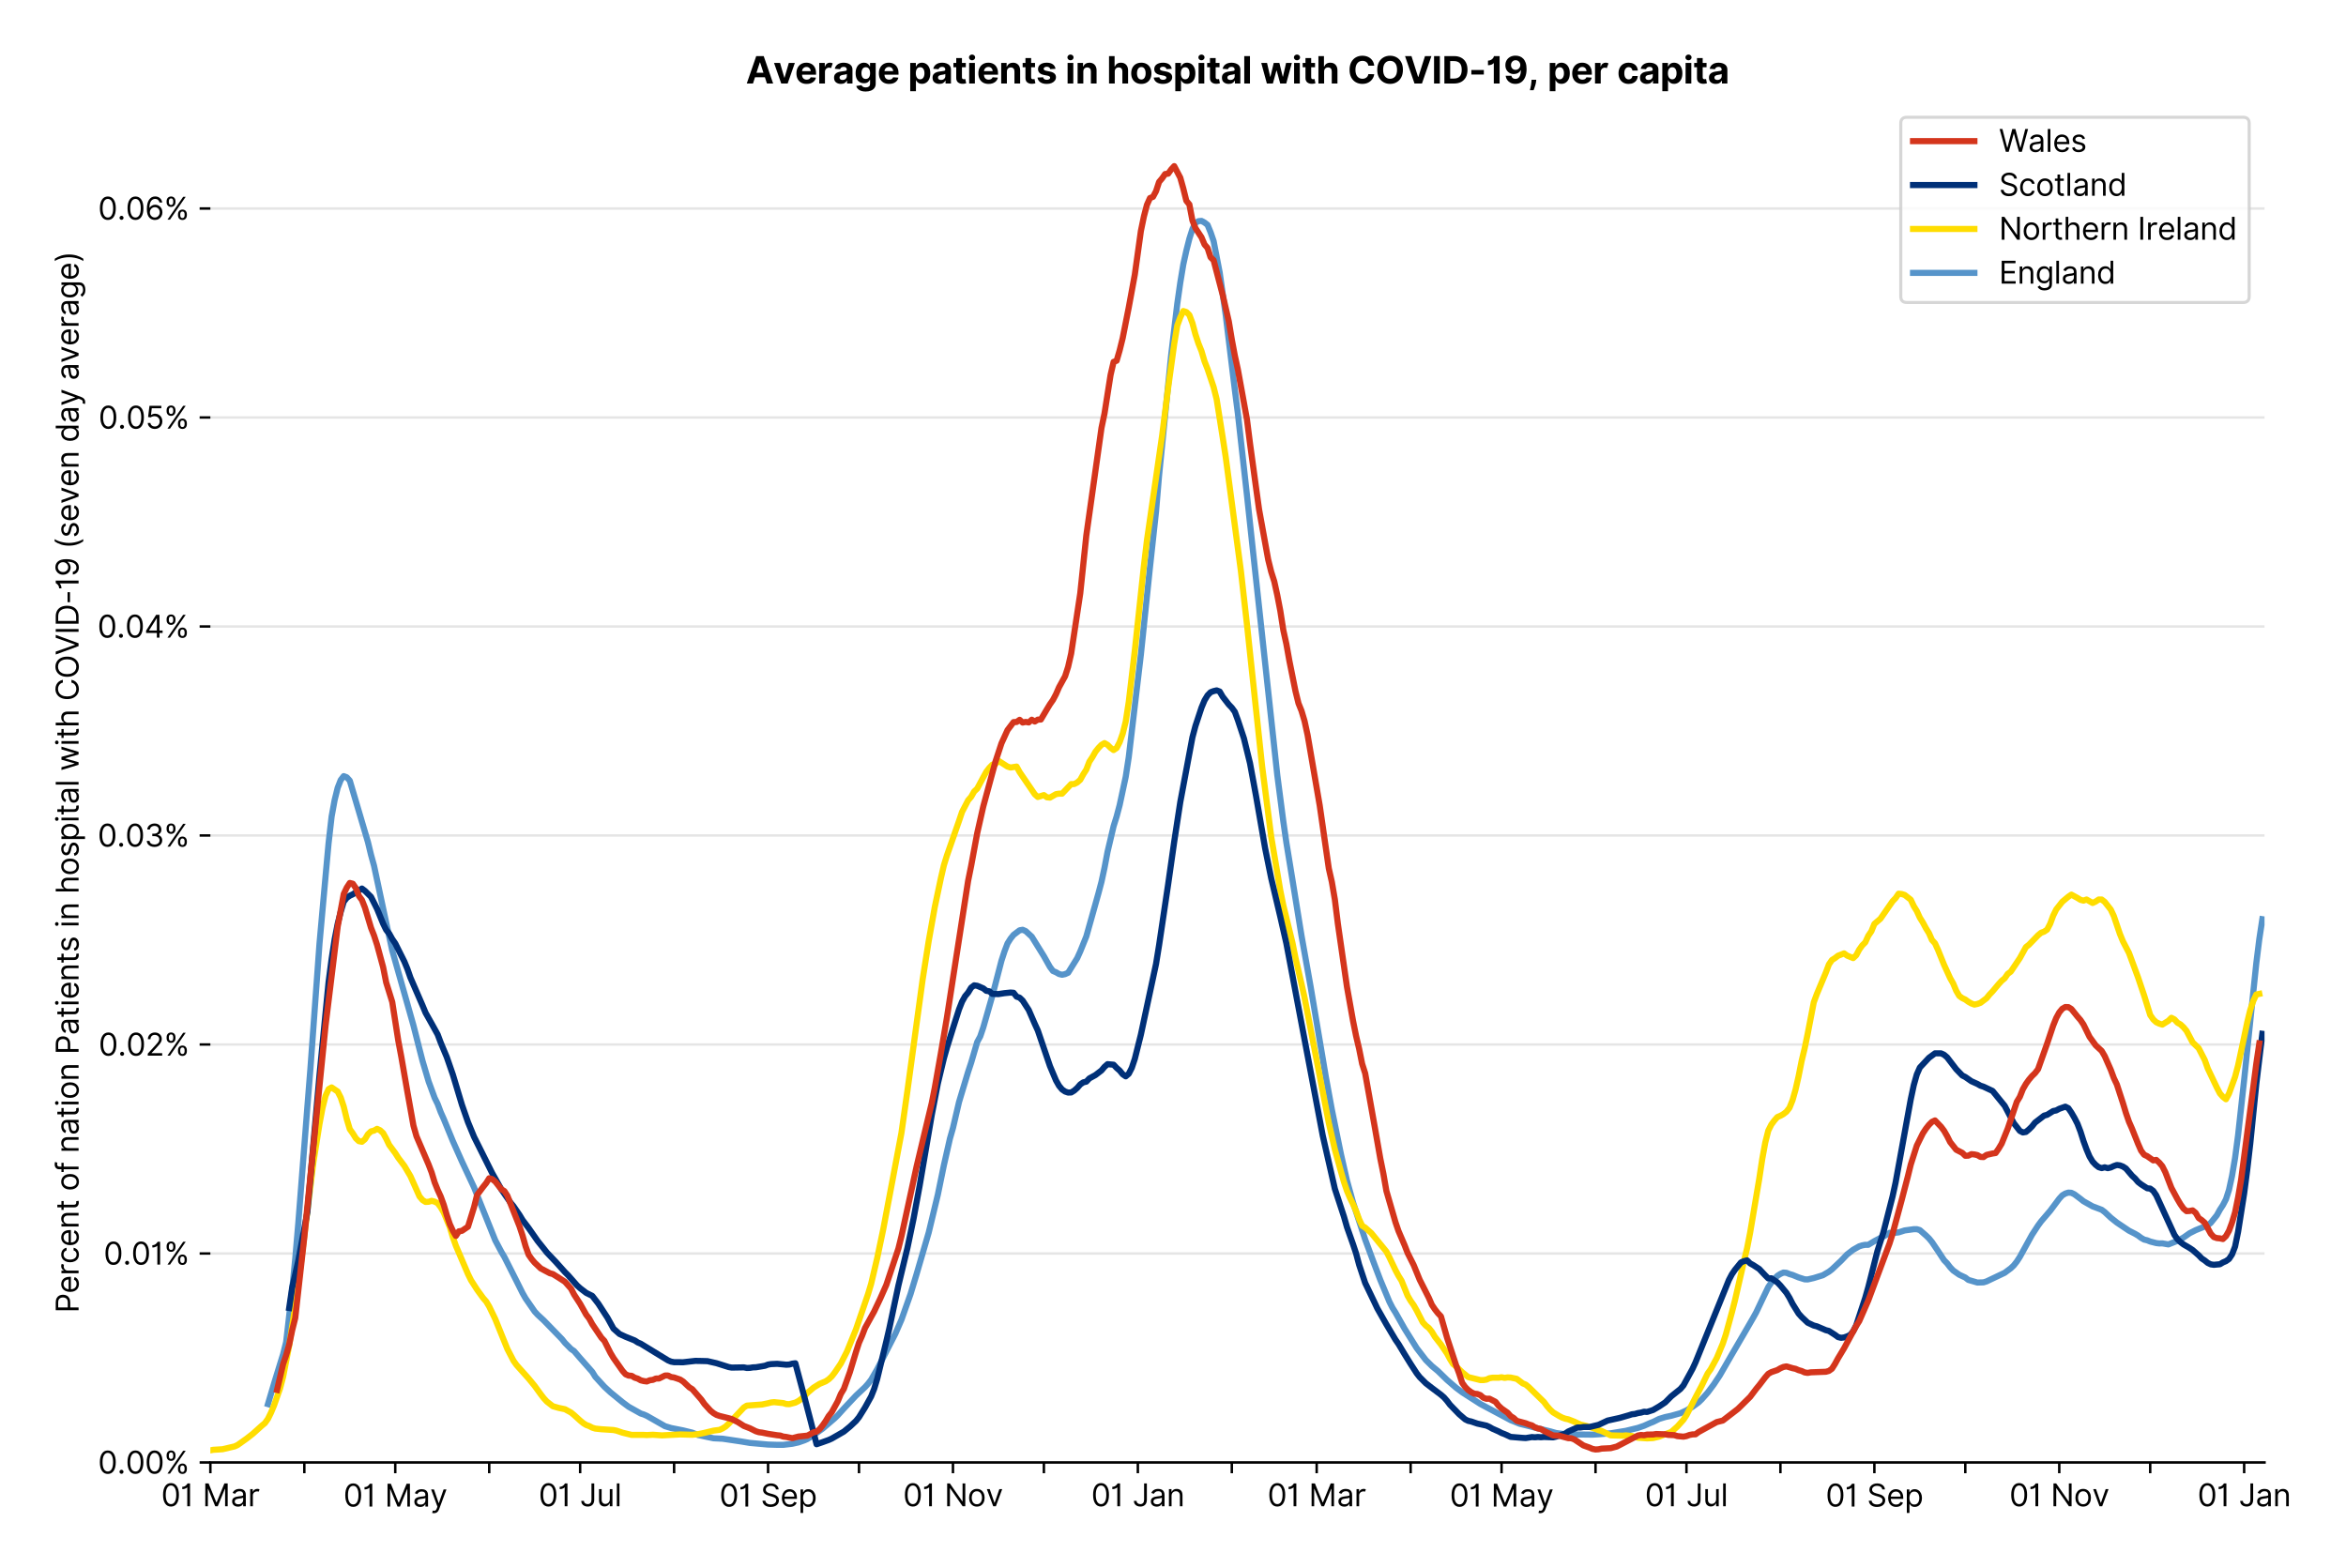 <?xml version="1.0" encoding="utf-8" standalone="no"?>
<!DOCTYPE svg PUBLIC "-//W3C//DTD SVG 1.1//EN"
  "http://www.w3.org/Graphics/SVG/1.1/DTD/svg11.dtd">
<svg xmlns:xlink="http://www.w3.org/1999/xlink" viewBox="0 0 764.733 511.234" xmlns="http://www.w3.org/2000/svg" version="1.1">
 <defs>
  <style type="text/css">*{stroke-linejoin: round; stroke-linecap: butt}</style>
 </defs>
 <g id="figure_1">
  <g id="patch_1">
   <path d="M 0 511.234 
L 764.733 511.234 
L 764.733 0 
L 0 0 
z
" style="fill: #ffffff"/>
  </g>
  <g id="axes_1">
   <g id="patch_2">
    <path d="M 68.575 476.745 
L 738.175 476.745 
L 738.175 33.225 
L 68.575 33.225 
z
" style="fill: #ffffff"/>
   </g>
   <g id="matplotlib.axis_1">
    <g id="xtick_1">
     <g id="line2d_1">
      <defs>
       <path id="m752a404a90" d="M 0 0 
L 0 3.5 
" style="stroke: #000000; stroke-width: 0.8"/>
      </defs>
      <g>
       <use xlink:href="#m752a404a90" x="68.575" y="476.745" style="stroke: #000000; stroke-width: 0.8"/>
      </g>
     </g>
     <g id="text_1">
      <!-- 01 Mar -->
      <g transform="translate(52.538 491.018)scale(0.1 -0.1)">
       <defs>
        <path id="Inter-Regular-30" d="M 2000 -64 
Q 1230 -64 806 561 
Q 382 1186 382 2327 
Q 382 3459 809 4088 
Q 1236 4718 2000 4718 
Q 2764 4718 3191 4088 
Q 3618 3459 3618 2327 
Q 3618 1186 3194 561 
Q 2771 -64 2000 -64 
z
M 2000 436 
Q 2509 436 2791 927 
Q 3073 1418 3073 2327 
Q 3073 3234 2789 3730 
Q 2505 4227 2000 4227 
Q 1496 4227 1211 3730 
Q 927 3234 927 2327 
Q 927 1418 1210 927 
Q 1493 436 2000 436 
z
" transform="scale(0.016)"/>
        <path id="Inter-Regular-31" d="M 1973 4655 
L 1973 0 
L 1409 0 
L 1409 3836 
L 1373 3836 
Q 1341 3773 1209 3692 
Q 1077 3611 868 3551 
Q 659 3491 391 3491 
L 391 3964 
Q 661 3964 859 4061 
Q 1057 4159 1190 4291 
Q 1323 4423 1392 4529 
Q 1461 4636 1473 4655 
L 1973 4655 
z
" transform="scale(0.016)"/>
        <path id="Inter-Regular-20" transform="scale(0.016)"/>
        <path id="Inter-Regular-4d" d="M 564 4655 
L 1236 4655 
L 2818 791 
L 2873 791 
L 4455 4655 
L 5127 4655 
L 5127 0 
L 4600 0 
L 4600 3536 
L 4555 3536 
L 3100 0 
L 2591 0 
L 1136 3536 
L 1091 3536 
L 1091 0 
L 564 0 
L 564 4655 
z
" transform="scale(0.016)"/>
        <path id="Inter-Regular-61" d="M 1518 -82 
Q 1186 -82 916 44 
Q 646 170 486 410 
Q 327 650 327 991 
Q 327 1291 445 1478 
Q 564 1666 761 1773 
Q 959 1880 1199 1933 
Q 1439 1986 1682 2018 
Q 2000 2059 2199 2080 
Q 2398 2102 2490 2154 
Q 2582 2207 2582 2336 
L 2582 2355 
Q 2582 2691 2399 2877 
Q 2216 3064 1846 3064 
Q 1461 3064 1243 2895 
Q 1025 2727 936 2536 
L 427 2718 
Q 564 3036 792 3214 
Q 1021 3393 1292 3464 
Q 1564 3536 1827 3536 
Q 1996 3536 2215 3496 
Q 2434 3457 2640 3334 
Q 2846 3211 2982 2963 
Q 3118 2716 3118 2300 
L 3118 0 
L 2582 0 
L 2582 473 
L 2555 473 
Q 2500 359 2373 229 
Q 2246 100 2034 9 
Q 1823 -82 1518 -82 
z
M 1600 400 
Q 1918 400 2137 525 
Q 2357 650 2469 847 
Q 2582 1045 2582 1264 
L 2582 1755 
Q 2548 1714 2433 1681 
Q 2318 1648 2169 1624 
Q 2021 1600 1881 1583 
Q 1741 1566 1655 1555 
Q 1446 1527 1265 1467 
Q 1084 1407 974 1287 
Q 864 1168 864 964 
Q 864 684 1072 542 
Q 1280 400 1600 400 
z
" transform="scale(0.016)"/>
        <path id="Inter-Regular-72" d="M 491 0 
L 491 3491 
L 1009 3491 
L 1009 2964 
L 1046 2964 
Q 1139 3223 1389 3384 
Q 1639 3545 1955 3545 
Q 2100 3545 2209 3511 
Q 2318 3477 2400 3418 
L 2218 2964 
Q 2161 2993 2085 3010 
Q 2009 3027 1909 3027 
Q 1527 3027 1277 2794 
Q 1027 2561 1027 2209 
L 1027 0 
L 491 0 
z
" transform="scale(0.016)"/>
       </defs>
       <use xlink:href="#Inter-Regular-30"/>
       <use xlink:href="#Inter-Regular-31" x="62.5"/>
       <use xlink:href="#Inter-Regular-20" x="106.676"/>
       <use xlink:href="#Inter-Regular-4d" x="134.801"/>
       <use xlink:href="#Inter-Regular-61" x="225.994"/>
       <use xlink:href="#Inter-Regular-72" x="282.386"/>
      </g>
     </g>
    </g>
    <g id="xtick_2">
     <g id="line2d_2">
      <g>
       <use xlink:href="#m752a404a90" x="99.203" y="476.745" style="stroke: #000000; stroke-width: 0.8"/>
      </g>
     </g>
    </g>
    <g id="xtick_3">
     <g id="line2d_3">
      <g>
       <use xlink:href="#m752a404a90" x="128.844" y="476.745" style="stroke: #000000; stroke-width: 0.8"/>
      </g>
     </g>
     <g id="text_2">
      <!-- 01 May -->
      <g transform="translate(111.941 491.117)scale(0.1 -0.1)">
       <defs>
        <path id="Inter-Regular-79" d="M 818 -1355 
Q 682 -1355 575 -1333 
Q 468 -1311 427 -1291 
L 564 -818 
Q 857 -893 1053 -814 
Q 1250 -736 1391 -345 
L 1509 -18 
L 218 3491 
L 800 3491 
L 1764 709 
L 1800 709 
L 2764 3491 
L 3346 3491 
L 1846 -564 
Q 1550 -1355 818 -1355 
z
" transform="scale(0.016)"/>
       </defs>
       <use xlink:href="#Inter-Regular-30"/>
       <use xlink:href="#Inter-Regular-31" x="62.5"/>
       <use xlink:href="#Inter-Regular-20" x="106.676"/>
       <use xlink:href="#Inter-Regular-4d" x="134.801"/>
       <use xlink:href="#Inter-Regular-61" x="225.994"/>
       <use xlink:href="#Inter-Regular-79" x="282.386"/>
      </g>
     </g>
    </g>
    <g id="xtick_4">
     <g id="line2d_4">
      <g>
       <use xlink:href="#m752a404a90" x="159.472" y="476.745" style="stroke: #000000; stroke-width: 0.8"/>
      </g>
     </g>
    </g>
    <g id="xtick_5">
     <g id="line2d_5">
      <g>
       <use xlink:href="#m752a404a90" x="189.113" y="476.745" style="stroke: #000000; stroke-width: 0.8"/>
      </g>
     </g>
     <g id="text_3">
      <!-- 01 Jul -->
      <g transform="translate(175.569 491.018)scale(0.1 -0.1)">
       <defs>
        <path id="Inter-Regular-4a" d="M 2346 4655 
L 2909 4655 
L 2909 1327 
Q 2909 657 2549 296 
Q 2189 -64 1582 -64 
Q 1200 -64 902 76 
Q 605 216 434 475 
Q 264 734 264 1091 
L 818 1091 
Q 818 795 1034 615 
Q 1250 436 1582 436 
Q 1948 436 2147 664 
Q 2346 893 2346 1327 
L 2346 4655 
z
" transform="scale(0.016)"/>
        <path id="Inter-Regular-75" d="M 2691 1427 
L 2691 3491 
L 3227 3491 
L 3227 0 
L 2691 0 
L 2691 591 
L 2655 591 
Q 2532 325 2273 140 
Q 2014 -45 1618 -45 
Q 1127 -45 809 280 
Q 491 605 491 1273 
L 491 3491 
L 1027 3491 
L 1027 1309 
Q 1027 927 1242 700 
Q 1457 473 1791 473 
Q 1991 473 2199 575 
Q 2407 677 2549 888 
Q 2691 1100 2691 1427 
z
" transform="scale(0.016)"/>
        <path id="Inter-Regular-6c" d="M 1027 4655 
L 1027 0 
L 491 0 
L 491 4655 
L 1027 4655 
z
" transform="scale(0.016)"/>
       </defs>
       <use xlink:href="#Inter-Regular-30"/>
       <use xlink:href="#Inter-Regular-31" x="62.5"/>
       <use xlink:href="#Inter-Regular-20" x="106.676"/>
       <use xlink:href="#Inter-Regular-4a" x="134.801"/>
       <use xlink:href="#Inter-Regular-75" x="189.063"/>
       <use xlink:href="#Inter-Regular-6c" x="247.159"/>
      </g>
     </g>
    </g>
    <g id="xtick_6">
     <g id="line2d_6">
      <g>
       <use xlink:href="#m752a404a90" x="219.741" y="476.745" style="stroke: #000000; stroke-width: 0.8"/>
      </g>
     </g>
    </g>
    <g id="xtick_7">
     <g id="line2d_7">
      <g>
       <use xlink:href="#m752a404a90" x="250.37" y="476.745" style="stroke: #000000; stroke-width: 0.8"/>
      </g>
     </g>
     <g id="text_4">
      <!-- 01 Sep -->
      <g transform="translate(234.482 491.117)scale(0.1 -0.1)">
       <defs>
        <path id="Inter-Regular-53" d="M 3109 3491 
Q 3068 3836 2777 4027 
Q 2486 4218 2064 4218 
Q 1600 4218 1318 3999 
Q 1036 3780 1036 3445 
Q 1036 3195 1189 3042 
Q 1343 2889 1553 2803 
Q 1764 2718 1936 2673 
L 2409 2545 
Q 2591 2498 2815 2414 
Q 3039 2330 3244 2185 
Q 3450 2041 3584 1816 
Q 3718 1591 3718 1264 
Q 3718 886 3521 581 
Q 3325 277 2949 97 
Q 2573 -82 2036 -82 
Q 1286 -82 845 272 
Q 405 627 364 1200 
L 946 1200 
Q 968 936 1124 764 
Q 1280 593 1519 510 
Q 1759 427 2036 427 
Q 2359 427 2616 533 
Q 2873 639 3023 828 
Q 3173 1018 3173 1273 
Q 3173 1505 3043 1650 
Q 2914 1795 2702 1886 
Q 2491 1977 2246 2045 
L 1673 2209 
Q 1127 2366 809 2657 
Q 491 2948 491 3418 
Q 491 3809 703 4101 
Q 916 4393 1276 4555 
Q 1636 4718 2082 4718 
Q 2532 4718 2882 4558 
Q 3232 4398 3437 4120 
Q 3643 3843 3655 3491 
L 3109 3491 
z
" transform="scale(0.016)"/>
        <path id="Inter-Regular-65" d="M 1955 -73 
Q 1450 -73 1085 151 
Q 721 375 524 778 
Q 327 1182 327 1718 
Q 327 2255 524 2665 
Q 721 3075 1074 3305 
Q 1427 3536 1900 3536 
Q 2173 3536 2439 3445 
Q 2705 3355 2923 3151 
Q 3141 2948 3270 2614 
Q 3400 2280 3400 1791 
L 3400 1564 
L 866 1564 
Q 884 1005 1183 707 
Q 1482 409 1955 409 
Q 2271 409 2498 545 
Q 2725 682 2827 955 
L 3346 809 
Q 3223 414 2854 170 
Q 2486 -73 1955 -73 
z
M 866 2027 
L 2855 2027 
Q 2855 2470 2595 2762 
Q 2336 3055 1900 3055 
Q 1593 3055 1368 2911 
Q 1143 2768 1013 2533 
Q 884 2298 866 2027 
z
" transform="scale(0.016)"/>
        <path id="Inter-Regular-70" d="M 491 -1309 
L 491 3491 
L 1009 3491 
L 1009 2936 
L 1073 2936 
Q 1132 3027 1237 3169 
Q 1343 3311 1542 3423 
Q 1741 3536 2082 3536 
Q 2523 3536 2859 3315 
Q 3196 3095 3384 2690 
Q 3573 2286 3573 1736 
Q 3573 1182 3384 776 
Q 3196 370 2861 148 
Q 2527 -73 2091 -73 
Q 1755 -73 1552 39 
Q 1350 152 1241 296 
Q 1132 441 1073 536 
L 1027 536 
L 1027 -1309 
L 491 -1309 
z
M 1018 1745 
Q 1018 1152 1276 780 
Q 1534 409 2018 409 
Q 2355 409 2581 587 
Q 2807 766 2921 1069 
Q 3036 1373 3036 1745 
Q 3036 2114 2923 2410 
Q 2811 2707 2585 2881 
Q 2359 3055 2018 3055 
Q 1527 3055 1272 2693 
Q 1018 2332 1018 1745 
z
" transform="scale(0.016)"/>
       </defs>
       <use xlink:href="#Inter-Regular-30"/>
       <use xlink:href="#Inter-Regular-31" x="62.5"/>
       <use xlink:href="#Inter-Regular-20" x="106.676"/>
       <use xlink:href="#Inter-Regular-53" x="134.801"/>
       <use xlink:href="#Inter-Regular-65" x="198.58"/>
       <use xlink:href="#Inter-Regular-70" x="256.818"/>
      </g>
     </g>
    </g>
    <g id="xtick_8">
     <g id="line2d_8">
      <g>
       <use xlink:href="#m752a404a90" x="280.01" y="476.745" style="stroke: #000000; stroke-width: 0.8"/>
      </g>
     </g>
    </g>
    <g id="xtick_9">
     <g id="line2d_9">
      <g>
       <use xlink:href="#m752a404a90" x="310.639" y="476.745" style="stroke: #000000; stroke-width: 0.8"/>
      </g>
     </g>
     <g id="text_5">
      <!-- 01 Nov -->
      <g transform="translate(294.368 491.018)scale(0.1 -0.1)">
       <defs>
        <path id="Inter-Regular-4e" d="M 4255 4655 
L 4255 0 
L 3709 0 
L 1173 3655 
L 1127 3655 
L 1127 0 
L 564 0 
L 564 4655 
L 1109 4655 
L 3655 991 
L 3700 991 
L 3700 4655 
L 4255 4655 
z
" transform="scale(0.016)"/>
        <path id="Inter-Regular-6f" d="M 1909 -73 
Q 1436 -73 1080 152 
Q 725 377 526 781 
Q 327 1186 327 1727 
Q 327 2273 526 2679 
Q 725 3086 1080 3311 
Q 1436 3536 1909 3536 
Q 2382 3536 2737 3311 
Q 3093 3086 3292 2679 
Q 3491 2273 3491 1727 
Q 3491 1186 3292 781 
Q 3093 377 2737 152 
Q 2382 -73 1909 -73 
z
M 1909 409 
Q 2268 409 2500 593 
Q 2732 777 2843 1077 
Q 2955 1377 2955 1727 
Q 2955 2077 2843 2379 
Q 2732 2682 2500 2868 
Q 2268 3055 1909 3055 
Q 1550 3055 1318 2868 
Q 1086 2682 975 2379 
Q 864 2077 864 1727 
Q 864 1377 975 1077 
Q 1086 777 1318 593 
Q 1550 409 1909 409 
z
" transform="scale(0.016)"/>
        <path id="Inter-Regular-76" d="M 3346 3491 
L 2055 0 
L 1509 0 
L 218 3491 
L 800 3491 
L 1764 709 
L 1800 709 
L 2764 3491 
L 3346 3491 
z
" transform="scale(0.016)"/>
       </defs>
       <use xlink:href="#Inter-Regular-30"/>
       <use xlink:href="#Inter-Regular-31" x="62.5"/>
       <use xlink:href="#Inter-Regular-20" x="106.676"/>
       <use xlink:href="#Inter-Regular-4e" x="134.801"/>
       <use xlink:href="#Inter-Regular-6f" x="210.085"/>
       <use xlink:href="#Inter-Regular-76" x="269.744"/>
      </g>
     </g>
    </g>
    <g id="xtick_10">
     <g id="line2d_10">
      <g>
       <use xlink:href="#m752a404a90" x="340.279" y="476.745" style="stroke: #000000; stroke-width: 0.8"/>
      </g>
     </g>
    </g>
    <g id="xtick_11">
     <g id="line2d_11">
      <g>
       <use xlink:href="#m752a404a90" x="370.908" y="476.745" style="stroke: #000000; stroke-width: 0.8"/>
      </g>
     </g>
     <g id="text_6">
      <!-- 01 Jan -->
      <g transform="translate(355.709 491.018)scale(0.1 -0.1)">
       <defs>
        <path id="Inter-Regular-6e" d="M 1027 2100 
L 1027 0 
L 491 0 
L 491 3491 
L 1009 3491 
L 1009 2945 
L 1055 2945 
Q 1177 3211 1427 3373 
Q 1677 3536 2073 3536 
Q 2602 3536 2928 3211 
Q 3255 2886 3255 2218 
L 3255 0 
L 2718 0 
L 2718 2182 
Q 2718 2593 2504 2824 
Q 2291 3055 1918 3055 
Q 1534 3055 1280 2806 
Q 1027 2557 1027 2100 
z
" transform="scale(0.016)"/>
       </defs>
       <use xlink:href="#Inter-Regular-30"/>
       <use xlink:href="#Inter-Regular-31" x="62.5"/>
       <use xlink:href="#Inter-Regular-20" x="106.676"/>
       <use xlink:href="#Inter-Regular-4a" x="134.801"/>
       <use xlink:href="#Inter-Regular-61" x="189.063"/>
       <use xlink:href="#Inter-Regular-6e" x="245.455"/>
      </g>
     </g>
    </g>
    <g id="xtick_12">
     <g id="line2d_12">
      <g>
       <use xlink:href="#m752a404a90" x="401.536" y="476.745" style="stroke: #000000; stroke-width: 0.8"/>
      </g>
     </g>
    </g>
    <g id="xtick_13">
     <g id="line2d_13">
      <g>
       <use xlink:href="#m752a404a90" x="429.201" y="476.745" style="stroke: #000000; stroke-width: 0.8"/>
      </g>
     </g>
     <g id="text_7">
      <!-- 01 Mar -->
      <g transform="translate(413.164 491.018)scale(0.1 -0.1)">
       <use xlink:href="#Inter-Regular-30"/>
       <use xlink:href="#Inter-Regular-31" x="62.5"/>
       <use xlink:href="#Inter-Regular-20" x="106.676"/>
       <use xlink:href="#Inter-Regular-4d" x="134.801"/>
       <use xlink:href="#Inter-Regular-61" x="225.994"/>
       <use xlink:href="#Inter-Regular-72" x="282.386"/>
      </g>
     </g>
    </g>
    <g id="xtick_14">
     <g id="line2d_14">
      <g>
       <use xlink:href="#m752a404a90" x="459.829" y="476.745" style="stroke: #000000; stroke-width: 0.8"/>
      </g>
     </g>
    </g>
    <g id="xtick_15">
     <g id="line2d_15">
      <g>
       <use xlink:href="#m752a404a90" x="489.47" y="476.745" style="stroke: #000000; stroke-width: 0.8"/>
      </g>
     </g>
     <g id="text_8">
      <!-- 01 May -->
      <g transform="translate(472.567 491.117)scale(0.1 -0.1)">
       <use xlink:href="#Inter-Regular-30"/>
       <use xlink:href="#Inter-Regular-31" x="62.5"/>
       <use xlink:href="#Inter-Regular-20" x="106.676"/>
       <use xlink:href="#Inter-Regular-4d" x="134.801"/>
       <use xlink:href="#Inter-Regular-61" x="225.994"/>
       <use xlink:href="#Inter-Regular-79" x="282.386"/>
      </g>
     </g>
    </g>
    <g id="xtick_16">
     <g id="line2d_16">
      <g>
       <use xlink:href="#m752a404a90" x="520.098" y="476.745" style="stroke: #000000; stroke-width: 0.8"/>
      </g>
     </g>
    </g>
    <g id="xtick_17">
     <g id="line2d_17">
      <g>
       <use xlink:href="#m752a404a90" x="549.739" y="476.745" style="stroke: #000000; stroke-width: 0.8"/>
      </g>
     </g>
     <g id="text_9">
      <!-- 01 Jul -->
      <g transform="translate(536.195 491.018)scale(0.1 -0.1)">
       <use xlink:href="#Inter-Regular-30"/>
       <use xlink:href="#Inter-Regular-31" x="62.5"/>
       <use xlink:href="#Inter-Regular-20" x="106.676"/>
       <use xlink:href="#Inter-Regular-4a" x="134.801"/>
       <use xlink:href="#Inter-Regular-75" x="189.063"/>
       <use xlink:href="#Inter-Regular-6c" x="247.159"/>
      </g>
     </g>
    </g>
    <g id="xtick_18">
     <g id="line2d_18">
      <g>
       <use xlink:href="#m752a404a90" x="580.367" y="476.745" style="stroke: #000000; stroke-width: 0.8"/>
      </g>
     </g>
    </g>
    <g id="xtick_19">
     <g id="line2d_19">
      <g>
       <use xlink:href="#m752a404a90" x="610.996" y="476.745" style="stroke: #000000; stroke-width: 0.8"/>
      </g>
     </g>
     <g id="text_10">
      <!-- 01 Sep -->
      <g transform="translate(595.108 491.117)scale(0.1 -0.1)">
       <use xlink:href="#Inter-Regular-30"/>
       <use xlink:href="#Inter-Regular-31" x="62.5"/>
       <use xlink:href="#Inter-Regular-20" x="106.676"/>
       <use xlink:href="#Inter-Regular-53" x="134.801"/>
       <use xlink:href="#Inter-Regular-65" x="198.58"/>
       <use xlink:href="#Inter-Regular-70" x="256.818"/>
      </g>
     </g>
    </g>
    <g id="xtick_20">
     <g id="line2d_20">
      <g>
       <use xlink:href="#m752a404a90" x="640.636" y="476.745" style="stroke: #000000; stroke-width: 0.8"/>
      </g>
     </g>
    </g>
    <g id="xtick_21">
     <g id="line2d_21">
      <g>
       <use xlink:href="#m752a404a90" x="671.265" y="476.745" style="stroke: #000000; stroke-width: 0.8"/>
      </g>
     </g>
     <g id="text_11">
      <!-- 01 Nov -->
      <g transform="translate(654.994 491.018)scale(0.1 -0.1)">
       <use xlink:href="#Inter-Regular-30"/>
       <use xlink:href="#Inter-Regular-31" x="62.5"/>
       <use xlink:href="#Inter-Regular-20" x="106.676"/>
       <use xlink:href="#Inter-Regular-4e" x="134.801"/>
       <use xlink:href="#Inter-Regular-6f" x="210.085"/>
       <use xlink:href="#Inter-Regular-76" x="269.744"/>
      </g>
     </g>
    </g>
    <g id="xtick_22">
     <g id="line2d_22">
      <g>
       <use xlink:href="#m752a404a90" x="700.905" y="476.745" style="stroke: #000000; stroke-width: 0.8"/>
      </g>
     </g>
    </g>
    <g id="xtick_23">
     <g id="line2d_23">
      <g>
       <use xlink:href="#m752a404a90" x="731.534" y="476.745" style="stroke: #000000; stroke-width: 0.8"/>
      </g>
     </g>
     <g id="text_12">
      <!-- 01 Jan -->
      <g transform="translate(716.334 491.018)scale(0.1 -0.1)">
       <use xlink:href="#Inter-Regular-30"/>
       <use xlink:href="#Inter-Regular-31" x="62.5"/>
       <use xlink:href="#Inter-Regular-20" x="106.676"/>
       <use xlink:href="#Inter-Regular-4a" x="134.801"/>
       <use xlink:href="#Inter-Regular-61" x="189.063"/>
       <use xlink:href="#Inter-Regular-6e" x="245.455"/>
      </g>
     </g>
    </g>
   </g>
   <g id="matplotlib.axis_2">
    <g id="ytick_1">
     <g id="line2d_24">
      <path d="M 68.575 476.745 
L 738.175 476.745 
" clip-path="url(#p31755de9ce)" style="fill: none; stroke: #e5e5e5; stroke-width: 0.8; stroke-linecap: square"/>
     </g>
     <g id="line2d_25">
      <defs>
       <path id="me66fba655f" d="M 0 0 
L -3.5 0 
" style="stroke: #000000; stroke-width: 0.8"/>
      </defs>
      <g>
       <use xlink:href="#me66fba655f" x="68.575" y="476.745" style="stroke: #000000; stroke-width: 0.8"/>
      </g>
     </g>
     <g id="text_13">
      <!-- 0.00% -->
      <g transform="translate(31.944 480.382)scale(0.1 -0.1)">
       <defs>
        <path id="Inter-Regular-2e" d="M 882 -36 
Q 714 -36 593 84 
Q 473 205 473 373 
Q 473 541 593 661 
Q 714 782 882 782 
Q 1050 782 1170 661 
Q 1291 541 1291 373 
Q 1291 205 1170 84 
Q 1050 -36 882 -36 
z
" transform="scale(0.016)"/>
        <path id="Inter-Regular-25" d="M 2855 873 
L 2855 1118 
Q 2855 1373 2960 1585 
Q 3066 1798 3269 1926 
Q 3473 2055 3764 2055 
Q 4059 2055 4259 1926 
Q 4459 1798 4561 1585 
Q 4664 1373 4664 1118 
L 4664 873 
Q 4664 618 4560 405 
Q 4457 193 4256 64 
Q 4055 -64 3764 -64 
Q 3468 -64 3266 64 
Q 3064 193 2959 405 
Q 2855 618 2855 873 
z
M 536 3536 
L 536 3782 
Q 536 4036 642 4248 
Q 748 4461 951 4589 
Q 1155 4718 1446 4718 
Q 1741 4718 1941 4589 
Q 2141 4461 2243 4248 
Q 2346 4036 2346 3782 
L 2346 3536 
Q 2346 3282 2242 3069 
Q 2139 2857 1937 2728 
Q 1736 2600 1446 2600 
Q 1150 2600 948 2728 
Q 746 2857 641 3069 
Q 536 3282 536 3536 
z
M 709 0 
L 3909 4655 
L 4427 4655 
L 1227 0 
L 709 0 
z
M 3318 1118 
L 3318 873 
Q 3318 661 3418 494 
Q 3518 327 3764 327 
Q 4002 327 4101 494 
Q 4200 661 4200 873 
L 4200 1118 
Q 4200 1330 4104 1497 
Q 4009 1664 3764 1664 
Q 3525 1664 3421 1497 
Q 3318 1330 3318 1118 
z
M 1000 3782 
L 1000 3536 
Q 1000 3325 1100 3158 
Q 1200 2991 1446 2991 
Q 1684 2991 1783 3158 
Q 1882 3325 1882 3536 
L 1882 3782 
Q 1882 3993 1786 4160 
Q 1691 4327 1446 4327 
Q 1207 4327 1103 4160 
Q 1000 3993 1000 3782 
z
" transform="scale(0.016)"/>
       </defs>
       <use xlink:href="#Inter-Regular-30"/>
       <use xlink:href="#Inter-Regular-2e" x="62.5"/>
       <use xlink:href="#Inter-Regular-30" x="90.057"/>
       <use xlink:href="#Inter-Regular-30" x="152.557"/>
       <use xlink:href="#Inter-Regular-25" x="215.057"/>
      </g>
     </g>
    </g>
    <g id="ytick_2">
     <g id="line2d_26">
      <path d="M 68.575 408.615 
L 738.175 408.615 
" clip-path="url(#p31755de9ce)" style="fill: none; stroke: #e5e5e5; stroke-width: 0.8; stroke-linecap: square"/>
     </g>
     <g id="line2d_27">
      <g>
       <use xlink:href="#me66fba655f" x="68.575" y="408.615" style="stroke: #000000; stroke-width: 0.8"/>
      </g>
     </g>
     <g id="text_14">
      <!-- 0.01% -->
      <g transform="translate(33.777 412.252)scale(0.1 -0.1)">
       <use xlink:href="#Inter-Regular-30"/>
       <use xlink:href="#Inter-Regular-2e" x="62.5"/>
       <use xlink:href="#Inter-Regular-30" x="90.057"/>
       <use xlink:href="#Inter-Regular-31" x="152.557"/>
       <use xlink:href="#Inter-Regular-25" x="196.733"/>
      </g>
     </g>
    </g>
    <g id="ytick_3">
     <g id="line2d_28">
      <path d="M 68.575 340.486 
L 738.175 340.486 
" clip-path="url(#p31755de9ce)" style="fill: none; stroke: #e5e5e5; stroke-width: 0.8; stroke-linecap: square"/>
     </g>
     <g id="line2d_29">
      <g>
       <use xlink:href="#me66fba655f" x="68.575" y="340.486" style="stroke: #000000; stroke-width: 0.8"/>
      </g>
     </g>
     <g id="text_15">
      <!-- 0.02% -->
      <g transform="translate(32.142 344.122)scale(0.1 -0.1)">
       <defs>
        <path id="Inter-Regular-32" d="M 482 0 
L 482 409 
L 2018 2091 
Q 2289 2386 2464 2605 
Q 2639 2825 2724 3019 
Q 2809 3214 2809 3427 
Q 2809 3795 2553 4011 
Q 2298 4227 1918 4227 
Q 1514 4227 1275 3985 
Q 1036 3743 1036 3345 
L 500 3345 
Q 500 3755 688 4064 
Q 877 4373 1203 4545 
Q 1530 4718 1936 4718 
Q 2346 4718 2661 4545 
Q 2977 4373 3156 4079 
Q 3336 3786 3336 3427 
Q 3336 3170 3244 2926 
Q 3152 2682 2926 2383 
Q 2700 2084 2300 1655 
L 1255 536 
L 1255 500 
L 3418 500 
L 3418 0 
L 482 0 
z
" transform="scale(0.016)"/>
       </defs>
       <use xlink:href="#Inter-Regular-30"/>
       <use xlink:href="#Inter-Regular-2e" x="62.5"/>
       <use xlink:href="#Inter-Regular-30" x="90.057"/>
       <use xlink:href="#Inter-Regular-32" x="152.557"/>
       <use xlink:href="#Inter-Regular-25" x="213.068"/>
      </g>
     </g>
    </g>
    <g id="ytick_4">
     <g id="line2d_30">
      <path d="M 68.575 272.356 
L 738.175 272.356 
" clip-path="url(#p31755de9ce)" style="fill: none; stroke: #e5e5e5; stroke-width: 0.8; stroke-linecap: square"/>
     </g>
     <g id="line2d_31">
      <g>
       <use xlink:href="#me66fba655f" x="68.575" y="272.356" style="stroke: #000000; stroke-width: 0.8"/>
      </g>
     </g>
     <g id="text_16">
      <!-- 0.03% -->
      <g transform="translate(31.83 275.993)scale(0.1 -0.1)">
       <defs>
        <path id="Inter-Regular-33" d="M 2055 -64 
Q 1605 -64 1253 90 
Q 902 245 696 521 
Q 491 798 473 1164 
L 1046 1164 
Q 1071 827 1356 631 
Q 1641 436 2046 436 
Q 2493 436 2783 664 
Q 3073 893 3073 1264 
Q 3073 1650 2787 1893 
Q 2502 2136 1973 2136 
L 1600 2136 
L 1600 2636 
L 1973 2636 
Q 2386 2636 2647 2856 
Q 2909 3077 2909 3445 
Q 2909 3798 2679 4012 
Q 2450 4227 2064 4227 
Q 1823 4227 1610 4139 
Q 1398 4052 1264 3887 
Q 1130 3723 1118 3491 
L 573 3491 
Q 586 3857 793 4133 
Q 1000 4409 1335 4563 
Q 1671 4718 2073 4718 
Q 2505 4718 2814 4544 
Q 3123 4370 3289 4086 
Q 3455 3802 3455 3473 
Q 3455 3080 3249 2802 
Q 3043 2525 2691 2418 
L 2691 2382 
Q 3132 2309 3379 2008 
Q 3627 1707 3627 1264 
Q 3627 884 3421 583 
Q 3216 282 2861 109 
Q 2507 -64 2055 -64 
z
" transform="scale(0.016)"/>
       </defs>
       <use xlink:href="#Inter-Regular-30"/>
       <use xlink:href="#Inter-Regular-2e" x="62.5"/>
       <use xlink:href="#Inter-Regular-30" x="90.057"/>
       <use xlink:href="#Inter-Regular-33" x="152.557"/>
       <use xlink:href="#Inter-Regular-25" x="216.193"/>
      </g>
     </g>
    </g>
    <g id="ytick_5">
     <g id="line2d_32">
      <path d="M 68.575 204.226 
L 738.175 204.226 
" clip-path="url(#p31755de9ce)" style="fill: none; stroke: #e5e5e5; stroke-width: 0.8; stroke-linecap: square"/>
     </g>
     <g id="line2d_33">
      <g>
       <use xlink:href="#me66fba655f" x="68.575" y="204.226" style="stroke: #000000; stroke-width: 0.8"/>
      </g>
     </g>
     <g id="text_17">
      <!-- 0.04% -->
      <g transform="translate(31.773 207.863)scale(0.1 -0.1)">
       <defs>
        <path id="Inter-Regular-34" d="M 373 955 
L 373 1418 
L 2418 4655 
L 3100 4655 
L 3100 1455 
L 3736 1455 
L 3736 955 
L 3100 955 
L 3100 0 
L 2564 0 
L 2564 955 
L 373 955 
z
M 2564 1455 
L 2564 3936 
L 2527 3936 
L 982 1491 
L 982 1455 
L 2564 1455 
z
" transform="scale(0.016)"/>
       </defs>
       <use xlink:href="#Inter-Regular-30"/>
       <use xlink:href="#Inter-Regular-2e" x="62.5"/>
       <use xlink:href="#Inter-Regular-30" x="90.057"/>
       <use xlink:href="#Inter-Regular-34" x="152.557"/>
       <use xlink:href="#Inter-Regular-25" x="216.761"/>
      </g>
     </g>
    </g>
    <g id="ytick_6">
     <g id="line2d_34">
      <path d="M 68.575 136.097 
L 738.175 136.097 
" clip-path="url(#p31755de9ce)" style="fill: none; stroke: #e5e5e5; stroke-width: 0.8; stroke-linecap: square"/>
     </g>
     <g id="line2d_35">
      <g>
       <use xlink:href="#me66fba655f" x="68.575" y="136.097" style="stroke: #000000; stroke-width: 0.8"/>
      </g>
     </g>
     <g id="text_18">
      <!-- 0.05% -->
      <g transform="translate(32.114 139.733)scale(0.1 -0.1)">
       <defs>
        <path id="Inter-Regular-35" d="M 1936 -64 
Q 1536 -64 1216 95 
Q 896 255 702 532 
Q 509 809 491 1164 
L 1036 1164 
Q 1068 848 1324 642 
Q 1580 436 1936 436 
Q 2223 436 2447 570 
Q 2671 705 2799 940 
Q 2927 1175 2927 1473 
Q 2927 1777 2794 2017 
Q 2661 2257 2429 2395 
Q 2198 2534 1900 2536 
Q 1686 2539 1461 2472 
Q 1236 2405 1091 2300 
L 564 2364 
L 846 4655 
L 3264 4655 
L 3264 4155 
L 1318 4155 
L 1155 2782 
L 1182 2782 
Q 1325 2895 1541 2970 
Q 1757 3045 1991 3045 
Q 2418 3045 2753 2842 
Q 3089 2639 3281 2286 
Q 3473 1934 3473 1482 
Q 3473 1036 3274 687 
Q 3075 339 2727 137 
Q 2380 -64 1936 -64 
z
" transform="scale(0.016)"/>
       </defs>
       <use xlink:href="#Inter-Regular-30"/>
       <use xlink:href="#Inter-Regular-2e" x="62.5"/>
       <use xlink:href="#Inter-Regular-30" x="90.057"/>
       <use xlink:href="#Inter-Regular-35" x="152.557"/>
       <use xlink:href="#Inter-Regular-25" x="213.352"/>
      </g>
     </g>
    </g>
    <g id="ytick_7">
     <g id="line2d_36">
      <path d="M 68.575 67.967 
L 738.175 67.967 
" clip-path="url(#p31755de9ce)" style="fill: none; stroke: #e5e5e5; stroke-width: 0.8; stroke-linecap: square"/>
     </g>
     <g id="line2d_37">
      <g>
       <use xlink:href="#me66fba655f" x="68.575" y="67.967" style="stroke: #000000; stroke-width: 0.8"/>
      </g>
     </g>
     <g id="text_19">
      <!-- 0.06% -->
      <g transform="translate(31.958 71.604)scale(0.1 -0.1)">
       <defs>
        <path id="Inter-Regular-36" d="M 2027 -64 
Q 1741 -59 1454 45 
Q 1168 150 932 399 
Q 696 648 552 1074 
Q 409 1500 409 2145 
Q 409 3386 861 4056 
Q 1314 4727 2100 4727 
Q 2686 4727 3073 4384 
Q 3461 4041 3546 3491 
L 2991 3491 
Q 2914 3811 2691 4019 
Q 2468 4227 2100 4227 
Q 1559 4227 1249 3755 
Q 939 3284 936 2427 
L 973 2427 
Q 1164 2716 1461 2880 
Q 1759 3045 2118 3045 
Q 2518 3045 2850 2846 
Q 3182 2648 3382 2299 
Q 3582 1950 3582 1500 
Q 3582 1068 3389 710 
Q 3196 352 2847 142 
Q 2498 -68 2027 -64 
z
M 2027 436 
Q 2314 436 2542 579 
Q 2771 723 2903 964 
Q 3036 1205 3036 1500 
Q 3036 1789 2908 2026 
Q 2780 2264 2556 2404 
Q 2332 2545 2046 2545 
Q 1757 2545 1525 2397 
Q 1293 2250 1157 2010 
Q 1021 1770 1018 1491 
Q 1018 1214 1149 973 
Q 1280 732 1508 584 
Q 1736 436 2027 436 
z
" transform="scale(0.016)"/>
       </defs>
       <use xlink:href="#Inter-Regular-30"/>
       <use xlink:href="#Inter-Regular-2e" x="62.5"/>
       <use xlink:href="#Inter-Regular-30" x="90.057"/>
       <use xlink:href="#Inter-Regular-36" x="152.557"/>
       <use xlink:href="#Inter-Regular-25" x="214.915"/>
      </g>
     </g>
    </g>
    <g id="text_20">
     <!-- Percent of nation Patients in hospital with COVID-19 (seven day average) -->
     <g transform="translate(25.614 428.013)rotate(-90)scale(0.1 -0.1)">
      <defs>
       <path id="Inter-Regular-50" d="M 564 0 
L 564 4655 
L 2136 4655 
Q 2684 4655 3033 4458 
Q 3382 4261 3550 3927 
Q 3718 3593 3718 3182 
Q 3718 2770 3551 2434 
Q 3384 2098 3036 1899 
Q 2689 1700 2146 1700 
L 1127 1700 
L 1127 0 
L 564 0 
z
M 1127 2200 
L 2127 2200 
Q 2689 2200 2926 2482 
Q 3164 2764 3164 3182 
Q 3164 3602 2925 3878 
Q 2686 4155 2118 4155 
L 1127 4155 
L 1127 2200 
z
" transform="scale(0.016)"/>
       <path id="Inter-Regular-63" d="M 1909 -73 
Q 1418 -73 1063 159 
Q 709 391 518 798 
Q 327 1205 327 1727 
Q 327 2259 524 2667 
Q 721 3075 1074 3305 
Q 1427 3536 1900 3536 
Q 2268 3536 2563 3400 
Q 2859 3264 3047 3018 
Q 3236 2773 3282 2445 
L 2746 2445 
Q 2684 2684 2474 2869 
Q 2264 3055 1909 3055 
Q 1439 3055 1151 2697 
Q 864 2339 864 1745 
Q 864 1139 1148 774 
Q 1432 409 1909 409 
Q 2223 409 2447 570 
Q 2671 732 2746 1018 
L 3282 1018 
Q 3236 709 3058 462 
Q 2880 216 2588 71 
Q 2296 -73 1909 -73 
z
" transform="scale(0.016)"/>
       <path id="Inter-Regular-74" d="M 2009 3491 
L 2009 3036 
L 1264 3036 
L 1264 1000 
Q 1264 773 1331 660 
Q 1398 548 1503 510 
Q 1609 473 1727 473 
Q 1816 473 1873 483 
Q 1930 493 1964 500 
L 2073 18 
Q 2018 -2 1920 -23 
Q 1823 -45 1673 -45 
Q 1446 -45 1228 52 
Q 1011 150 869 350 
Q 727 550 727 855 
L 727 3036 
L 200 3036 
L 200 3491 
L 727 3491 
L 727 4327 
L 1264 4327 
L 1264 3491 
L 2009 3491 
z
" transform="scale(0.016)"/>
       <path id="Inter-Regular-66" d="M 2046 3491 
L 2046 3036 
L 1264 3036 
L 1264 0 
L 727 0 
L 727 3036 
L 164 3036 
L 164 3491 
L 727 3491 
L 727 3973 
Q 727 4273 868 4473 
Q 1009 4673 1234 4773 
Q 1459 4873 1709 4873 
Q 1907 4873 2032 4841 
Q 2157 4809 2218 4782 
L 2064 4318 
Q 2023 4332 1951 4352 
Q 1880 4373 1764 4373 
Q 1498 4373 1381 4239 
Q 1264 4105 1264 3845 
L 1264 3491 
L 2046 3491 
z
" transform="scale(0.016)"/>
       <path id="Inter-Regular-69" d="M 491 0 
L 491 3491 
L 1027 3491 
L 1027 0 
L 491 0 
z
M 764 4073 
Q 607 4073 494 4179 
Q 382 4286 382 4436 
Q 382 4586 494 4693 
Q 607 4800 764 4800 
Q 921 4800 1033 4693 
Q 1146 4586 1146 4436 
Q 1146 4286 1033 4179 
Q 921 4073 764 4073 
z
" transform="scale(0.016)"/>
       <path id="Inter-Regular-73" d="M 2964 2709 
L 2482 2573 
Q 2411 2755 2245 2914 
Q 2080 3073 1727 3073 
Q 1407 3073 1194 2926 
Q 982 2780 982 2555 
Q 982 2355 1127 2239 
Q 1273 2123 1582 2045 
L 2100 1918 
Q 3027 1691 3027 973 
Q 3027 673 2855 436 
Q 2684 200 2377 63 
Q 2071 -73 1664 -73 
Q 1130 -73 780 159 
Q 430 391 336 836 
L 846 964 
Q 989 400 1655 400 
Q 2030 400 2251 560 
Q 2473 720 2473 945 
Q 2473 1316 1955 1436 
L 1373 1573 
Q 893 1686 669 1926 
Q 446 2166 446 2527 
Q 446 2823 613 3050 
Q 780 3277 1069 3406 
Q 1359 3536 1727 3536 
Q 2246 3536 2542 3309 
Q 2839 3082 2964 2709 
z
" transform="scale(0.016)"/>
       <path id="Inter-Regular-68" d="M 1027 2100 
L 1027 0 
L 491 0 
L 491 4655 
L 1027 4655 
L 1027 2945 
L 1073 2945 
Q 1196 3216 1442 3376 
Q 1689 3536 2100 3536 
Q 2636 3536 2963 3213 
Q 3291 2891 3291 2218 
L 3291 0 
L 2755 0 
L 2755 2182 
Q 2755 2598 2540 2826 
Q 2325 3055 1946 3055 
Q 1548 3055 1287 2806 
Q 1027 2557 1027 2100 
z
" transform="scale(0.016)"/>
       <path id="Inter-Regular-77" d="M 1282 0 
L 218 3491 
L 782 3491 
L 1536 818 
L 1573 818 
L 2318 3491 
L 2891 3491 
L 3627 827 
L 3664 827 
L 4418 3491 
L 4982 3491 
L 3918 0 
L 3391 0 
L 2627 2682 
L 2573 2682 
L 1809 0 
L 1282 0 
z
" transform="scale(0.016)"/>
       <path id="Inter-Regular-43" d="M 4309 3200 
L 3746 3200 
Q 3677 3523 3484 3743 
Q 3291 3964 3018 4077 
Q 2746 4191 2436 4191 
Q 2014 4191 1672 3977 
Q 1330 3764 1128 3348 
Q 927 2932 927 2327 
Q 927 1723 1128 1307 
Q 1330 891 1672 677 
Q 2014 464 2436 464 
Q 2746 464 3018 577 
Q 3291 691 3484 911 
Q 3677 1132 3746 1455 
L 4309 1455 
Q 4223 977 3957 637 
Q 3691 298 3298 117 
Q 2905 -64 2436 -64 
Q 1841 -64 1377 227 
Q 914 518 648 1054 
Q 382 1591 382 2327 
Q 382 3064 648 3600 
Q 914 4136 1377 4427 
Q 1841 4718 2436 4718 
Q 2905 4718 3298 4537 
Q 3691 4357 3957 4017 
Q 4223 3677 4309 3200 
z
" transform="scale(0.016)"/>
       <path id="Inter-Regular-4f" d="M 4491 2327 
Q 4491 1591 4225 1054 
Q 3959 518 3495 227 
Q 3032 -64 2436 -64 
Q 1841 -64 1377 227 
Q 914 518 648 1054 
Q 382 1591 382 2327 
Q 382 3064 648 3600 
Q 914 4136 1377 4427 
Q 1841 4718 2436 4718 
Q 3032 4718 3495 4427 
Q 3959 4136 4225 3600 
Q 4491 3064 4491 2327 
z
M 3946 2327 
Q 3946 2932 3744 3348 
Q 3543 3764 3201 3977 
Q 2859 4191 2436 4191 
Q 2014 4191 1672 3977 
Q 1330 3764 1128 3348 
Q 927 2932 927 2327 
Q 927 1723 1128 1307 
Q 1330 891 1672 677 
Q 2014 464 2436 464 
Q 2859 464 3201 677 
Q 3543 891 3744 1307 
Q 3946 1723 3946 2327 
z
" transform="scale(0.016)"/>
       <path id="Inter-Regular-56" d="M 755 4655 
L 2136 736 
L 2191 736 
L 3573 4655 
L 4164 4655 
L 2455 0 
L 1873 0 
L 164 4655 
L 755 4655 
z
" transform="scale(0.016)"/>
       <path id="Inter-Regular-49" d="M 1127 4655 
L 1127 0 
L 564 0 
L 564 4655 
L 1127 4655 
z
" transform="scale(0.016)"/>
       <path id="Inter-Regular-44" d="M 2000 0 
L 564 0 
L 564 4655 
L 2064 4655 
Q 2741 4655 3223 4376 
Q 3705 4098 3961 3578 
Q 4218 3059 4218 2336 
Q 4218 1609 3959 1085 
Q 3700 561 3204 280 
Q 2709 0 2000 0 
z
M 1127 500 
L 1964 500 
Q 2830 500 3251 992 
Q 3673 1484 3673 2336 
Q 3673 3182 3259 3668 
Q 2846 4155 2027 4155 
L 1127 4155 
L 1127 500 
z
" transform="scale(0.016)"/>
       <path id="Inter-Regular-2d" d="M 2491 2245 
L 2491 1745 
L 455 1745 
L 455 2245 
L 2491 2245 
z
" transform="scale(0.016)"/>
       <path id="Inter-Regular-39" d="M 1964 4727 
Q 2250 4725 2536 4618 
Q 2823 4511 3059 4263 
Q 3296 4016 3439 3590 
Q 3582 3164 3582 2518 
Q 3582 1277 3128 606 
Q 2675 -64 1891 -64 
Q 1305 -64 916 278 
Q 527 620 446 1173 
L 1000 1173 
Q 1075 852 1299 644 
Q 1523 436 1891 436 
Q 2430 436 2742 906 
Q 3055 1377 3055 2236 
L 3018 2236 
Q 2827 1950 2530 1784 
Q 2234 1618 1873 1618 
Q 1473 1618 1140 1817 
Q 807 2016 608 2365 
Q 409 2714 409 3164 
Q 409 3595 601 3952 
Q 793 4309 1142 4520 
Q 1491 4732 1964 4727 
z
M 1964 4227 
Q 1677 4227 1449 4084 
Q 1221 3941 1088 3700 
Q 955 3459 955 3164 
Q 955 2873 1083 2635 
Q 1211 2398 1435 2258 
Q 1659 2118 1946 2118 
Q 2232 2118 2465 2266 
Q 2698 2414 2835 2654 
Q 2973 2895 2973 3173 
Q 2973 3450 2842 3691 
Q 2711 3932 2483 4079 
Q 2255 4227 1964 4227 
z
" transform="scale(0.016)"/>
       <path id="Inter-Regular-28" d="M 682 1964 
Q 682 2823 906 3544 
Q 1130 4266 1546 4873 
L 2018 4873 
Q 1800 4573 1623 4095 
Q 1446 3618 1341 3061 
Q 1236 2505 1236 1964 
Q 1236 1423 1341 866 
Q 1446 309 1623 -168 
Q 1800 -645 2018 -945 
L 1546 -945 
Q 1130 -339 906 383 
Q 682 1105 682 1964 
z
" transform="scale(0.016)"/>
       <path id="Inter-Regular-64" d="M 1809 -73 
Q 1373 -73 1039 148 
Q 705 370 516 776 
Q 327 1182 327 1736 
Q 327 2286 516 2690 
Q 705 3095 1041 3315 
Q 1377 3536 1818 3536 
Q 2159 3536 2358 3423 
Q 2557 3311 2662 3169 
Q 2768 3027 2827 2936 
L 2873 2936 
L 2873 4655 
L 3409 4655 
L 3409 0 
L 2891 0 
L 2891 536 
L 2827 536 
Q 2768 441 2659 296 
Q 2550 152 2348 39 
Q 2146 -73 1809 -73 
z
M 1882 409 
Q 2366 409 2624 780 
Q 2882 1152 2882 1745 
Q 2882 2332 2627 2693 
Q 2373 3055 1882 3055 
Q 1541 3055 1315 2881 
Q 1089 2707 976 2410 
Q 864 2114 864 1745 
Q 864 1373 978 1069 
Q 1093 766 1319 587 
Q 1546 409 1882 409 
z
" transform="scale(0.016)"/>
       <path id="Inter-Regular-67" d="M 1900 -1382 
Q 1316 -1382 976 -1169 
Q 636 -957 473 -682 
L 900 -382 
Q 973 -477 1084 -601 
Q 1196 -725 1390 -817 
Q 1584 -909 1900 -909 
Q 2323 -909 2598 -704 
Q 2873 -500 2873 -64 
L 2873 645 
L 2827 645 
Q 2768 550 2660 410 
Q 2552 270 2351 162 
Q 2150 55 1809 55 
Q 1386 55 1051 255 
Q 716 455 521 836 
Q 327 1218 327 1764 
Q 327 2300 516 2699 
Q 705 3098 1041 3317 
Q 1377 3536 1818 3536 
Q 2159 3536 2360 3423 
Q 2561 3311 2669 3169 
Q 2777 3027 2836 2936 
L 2891 2936 
L 2891 3491 
L 3409 3491 
L 3409 -100 
Q 3409 -550 3205 -833 
Q 3002 -1116 2660 -1249 
Q 2318 -1382 1900 -1382 
z
M 1882 536 
Q 2366 536 2624 864 
Q 2882 1193 2882 1773 
Q 2882 2339 2627 2697 
Q 2373 3055 1882 3055 
Q 1541 3055 1315 2882 
Q 1089 2709 976 2418 
Q 864 2127 864 1773 
Q 864 1227 1120 881 
Q 1377 536 1882 536 
z
" transform="scale(0.016)"/>
       <path id="Inter-Regular-29" d="M 1638 1940 
Q 1638 1081 1414 359 
Q 1191 -362 775 -969 
L 302 -969 
Q 520 -669 697 -191 
Q 875 286 979 842 
Q 1084 1399 1084 1940 
Q 1084 2481 979 3038 
Q 875 3595 697 4072 
Q 520 4549 302 4849 
L 775 4849 
Q 1191 4243 1414 3521 
Q 1638 2799 1638 1940 
z
" transform="scale(0.016)"/>
      </defs>
      <use xlink:href="#Inter-Regular-50"/>
      <use xlink:href="#Inter-Regular-65" x="63.494"/>
      <use xlink:href="#Inter-Regular-72" x="121.733"/>
      <use xlink:href="#Inter-Regular-63" x="160.085"/>
      <use xlink:href="#Inter-Regular-65" x="215.909"/>
      <use xlink:href="#Inter-Regular-6e" x="274.148"/>
      <use xlink:href="#Inter-Regular-74" x="332.671"/>
      <use xlink:href="#Inter-Regular-20" x="369.034"/>
      <use xlink:href="#Inter-Regular-6f" x="397.159"/>
      <use xlink:href="#Inter-Regular-66" x="456.818"/>
      <use xlink:href="#Inter-Regular-20" x="492.898"/>
      <use xlink:href="#Inter-Regular-6e" x="521.023"/>
      <use xlink:href="#Inter-Regular-61" x="579.546"/>
      <use xlink:href="#Inter-Regular-74" x="635.938"/>
      <use xlink:href="#Inter-Regular-69" x="672.301"/>
      <use xlink:href="#Inter-Regular-6f" x="696.023"/>
      <use xlink:href="#Inter-Regular-6e" x="755.682"/>
      <use xlink:href="#Inter-Regular-20" x="814.205"/>
      <use xlink:href="#Inter-Regular-50" x="842.33"/>
      <use xlink:href="#Inter-Regular-61" x="905.824"/>
      <use xlink:href="#Inter-Regular-74" x="962.216"/>
      <use xlink:href="#Inter-Regular-69" x="998.58"/>
      <use xlink:href="#Inter-Regular-65" x="1022.301"/>
      <use xlink:href="#Inter-Regular-6e" x="1080.54"/>
      <use xlink:href="#Inter-Regular-74" x="1139.063"/>
      <use xlink:href="#Inter-Regular-73" x="1175.426"/>
      <use xlink:href="#Inter-Regular-20" x="1227.699"/>
      <use xlink:href="#Inter-Regular-69" x="1255.824"/>
      <use xlink:href="#Inter-Regular-6e" x="1279.546"/>
      <use xlink:href="#Inter-Regular-20" x="1338.068"/>
      <use xlink:href="#Inter-Regular-68" x="1366.193"/>
      <use xlink:href="#Inter-Regular-6f" x="1425.284"/>
      <use xlink:href="#Inter-Regular-73" x="1484.943"/>
      <use xlink:href="#Inter-Regular-70" x="1537.216"/>
      <use xlink:href="#Inter-Regular-69" x="1598.154"/>
      <use xlink:href="#Inter-Regular-74" x="1621.875"/>
      <use xlink:href="#Inter-Regular-61" x="1658.239"/>
      <use xlink:href="#Inter-Regular-6c" x="1714.631"/>
      <use xlink:href="#Inter-Regular-20" x="1738.353"/>
      <use xlink:href="#Inter-Regular-77" x="1766.478"/>
      <use xlink:href="#Inter-Regular-69" x="1847.728"/>
      <use xlink:href="#Inter-Regular-74" x="1871.449"/>
      <use xlink:href="#Inter-Regular-68" x="1907.813"/>
      <use xlink:href="#Inter-Regular-20" x="1966.904"/>
      <use xlink:href="#Inter-Regular-43" x="1995.029"/>
      <use xlink:href="#Inter-Regular-4f" x="2067.756"/>
      <use xlink:href="#Inter-Regular-56" x="2143.892"/>
      <use xlink:href="#Inter-Regular-49" x="2211.506"/>
      <use xlink:href="#Inter-Regular-44" x="2237.926"/>
      <use xlink:href="#Inter-Regular-2d" x="2309.802"/>
      <use xlink:href="#Inter-Regular-31" x="2355.824"/>
      <use xlink:href="#Inter-Regular-39" x="2400"/>
      <use xlink:href="#Inter-Regular-20" x="2462.358"/>
      <use xlink:href="#Inter-Regular-28" x="2490.483"/>
      <use xlink:href="#Inter-Regular-73" x="2526.705"/>
      <use xlink:href="#Inter-Regular-65" x="2578.978"/>
      <use xlink:href="#Inter-Regular-76" x="2637.216"/>
      <use xlink:href="#Inter-Regular-65" x="2692.898"/>
      <use xlink:href="#Inter-Regular-6e" x="2751.137"/>
      <use xlink:href="#Inter-Regular-20" x="2809.66"/>
      <use xlink:href="#Inter-Regular-64" x="2837.785"/>
      <use xlink:href="#Inter-Regular-61" x="2899.858"/>
      <use xlink:href="#Inter-Regular-79" x="2956.25"/>
      <use xlink:href="#Inter-Regular-20" x="3011.932"/>
      <use xlink:href="#Inter-Regular-61" x="3040.057"/>
      <use xlink:href="#Inter-Regular-76" x="3096.449"/>
      <use xlink:href="#Inter-Regular-65" x="3152.131"/>
      <use xlink:href="#Inter-Regular-72" x="3210.37"/>
      <use xlink:href="#Inter-Regular-61" x="3248.722"/>
      <use xlink:href="#Inter-Regular-67" x="3305.114"/>
      <use xlink:href="#Inter-Regular-65" x="3366.052"/>
      <use xlink:href="#Inter-Regular-29" x="3424.29"/>
     </g>
    </g>
   </g>
   <g id="line2d_38">
    <path d="M 87.347 457.71 
L 89.323 451.035 
L 92.287 441.435 
L 93.275 437.485 
L 95.251 420.276 
L 96.239 410.373 
L 97.227 398.895 
L 100.192 360.821 
L 101.18 348.475 
L 104.144 307.625 
L 106.12 285.676 
L 107.108 274.854 
L 108.096 266.19 
L 109.084 260.794 
L 110.072 256.806 
L 111.06 254.281 
L 112.048 253.011 
L 113.036 253.386 
L 114.024 254.488 
L 119.952 274.554 
L 120.94 278.652 
L 121.928 282.242 
L 125.88 300.749 
L 127.856 309.826 
L 134.772 334.268 
L 136.748 342.033 
L 137.736 345.864 
L 139.712 352.532 
L 141.688 357.902 
L 142.676 359.915 
L 143.664 362.554 
L 144.652 364.76 
L 147.616 371.991 
L 150.58 378.636 
L 154.532 387.083 
L 156.508 392.05 
L 161.448 404.349 
L 163.425 408.078 
L 164.413 409.745 
L 168.365 417.579 
L 170.341 421.531 
L 171.329 423.259 
L 174.293 427.541 
L 175.281 428.609 
L 177.257 430.432 
L 183.185 436.532 
L 184.173 437.764 
L 186.149 439.759 
L 187.137 440.435 
L 189.113 442.736 
L 193.065 447.221 
L 194.053 448.813 
L 197.017 452.058 
L 198.993 453.882 
L 202.945 457.116 
L 204.921 458.584 
L 208.873 460.789 
L 209.861 461.105 
L 210.849 461.541 
L 216.777 464.919 
L 218.753 465.513 
L 222.705 466.298 
L 225.67 467.026 
L 227.646 467.826 
L 232.586 468.857 
L 235.55 469.004 
L 241.478 469.88 
L 244.442 470.374 
L 250.37 470.904 
L 253.334 470.995 
L 255.31 471 
L 258.274 470.647 
L 260.25 470.213 
L 262.226 469.525 
L 263.214 469.083 
L 266.178 467.121 
L 268.154 465.716 
L 272.106 462.331 
L 273.094 461.364 
L 275.07 459.171 
L 279.022 454.958 
L 281.986 452.173 
L 282.974 451.068 
L 283.962 449.777 
L 285.938 446.371 
L 291.867 434.771 
L 293.843 430.232 
L 296.807 421.844 
L 298.783 415.331 
L 302.735 401.788 
L 305.699 389.491 
L 307.675 379.885 
L 309.651 371.178 
L 310.639 367.717 
L 312.615 359.254 
L 315.579 349.41 
L 316.567 346.429 
L 318.543 339.684 
L 319.531 337.856 
L 320.519 334.942 
L 323.483 324.607 
L 326.447 313.182 
L 327.435 310.153 
L 328.423 307.551 
L 329.411 305.988 
L 330.399 304.751 
L 332.375 303.259 
L 333.363 303.095 
L 334.351 303.525 
L 336.327 305.338 
L 340.279 311.702 
L 342.255 315.213 
L 343.243 316.533 
L 344.231 316.947 
L 345.219 317.518 
L 346.207 317.759 
L 347.195 317.549 
L 348.183 317.11 
L 351.148 312.337 
L 352.136 310.15 
L 354.112 305.264 
L 358.064 291.213 
L 359.052 287.473 
L 360.04 282.902 
L 361.028 277.683 
L 363.004 269.327 
L 363.992 266.169 
L 364.98 262.439 
L 366.956 253.213 
L 367.944 246.803 
L 371.896 213.38 
L 374.86 184.878 
L 376.836 166.752 
L 377.824 155.028 
L 380.788 125.511 
L 381.776 115.64 
L 383.752 99.047 
L 384.74 92.135 
L 385.728 86.179 
L 386.716 81.714 
L 387.704 77.814 
L 388.692 74.694 
L 389.68 72.634 
L 390.668 72.1 
L 391.656 72.014 
L 392.644 72.546 
L 393.632 73.312 
L 394.62 75.718 
L 395.608 78.606 
L 397.584 88.833 
L 399.56 102.767 
L 402.524 127.093 
L 403.512 134.789 
L 406.476 161.44 
L 408.452 179.753 
L 416.357 252.621 
L 418.333 267.797 
L 419.321 274.666 
L 421.297 286.753 
L 424.261 305.042 
L 427.225 321.645 
L 432.165 350.923 
L 434.141 361.69 
L 437.105 376.214 
L 439.081 384.861 
L 441.057 392.007 
L 445.009 404.07 
L 447.973 412.051 
L 449.949 417.252 
L 452.913 424.362 
L 453.901 426.305 
L 454.889 427.876 
L 457.853 433.127 
L 461.805 439.466 
L 464.769 443.333 
L 466.745 445.302 
L 468.721 446.937 
L 471.685 449.827 
L 474.65 452.388 
L 476.626 453.868 
L 482.554 457.67 
L 492.434 462.949 
L 495.398 464.141 
L 498.362 464.871 
L 500.338 465.382 
L 505.278 466.591 
L 507.254 467.145 
L 510.218 467.537 
L 512.194 467.616 
L 515.158 467.621 
L 519.11 467.673 
L 521.086 467.558 
L 525.038 467.239 
L 529.978 466.429 
L 533.93 465.47 
L 535.907 464.787 
L 537.883 463.902 
L 538.871 463.522 
L 540.847 462.544 
L 542.823 461.942 
L 544.799 461.517 
L 547.763 460.687 
L 549.739 459.773 
L 551.715 458.591 
L 553.691 457.152 
L 554.679 456.2 
L 556.655 453.975 
L 558.631 451.335 
L 560.607 448.357 
L 564.559 441.499 
L 568.511 434.728 
L 571.475 429.606 
L 572.463 427.826 
L 574.439 423.66 
L 576.415 419.55 
L 577.403 418.128 
L 578.391 416.906 
L 579.379 415.906 
L 580.367 415.278 
L 581.355 414.841 
L 582.343 414.922 
L 583.331 415.331 
L 584.319 415.61 
L 586.295 416.422 
L 588.271 417.045 
L 589.259 417.08 
L 591.235 416.625 
L 594.199 415.715 
L 596.175 414.558 
L 597.163 413.799 
L 600.128 410.999 
L 602.104 408.925 
L 604.08 407.407 
L 606.056 406.285 
L 607.044 405.974 
L 608.032 405.791 
L 609.02 405.788 
L 610.996 404.59 
L 614.948 402.528 
L 615.936 401.886 
L 616.924 401.97 
L 618.9 401.74 
L 620.876 401.106 
L 623.84 400.702 
L 624.828 400.695 
L 625.816 400.993 
L 627.792 402.728 
L 628.78 403.688 
L 629.768 404.888 
L 631.744 407.815 
L 633.72 410.812 
L 634.708 411.824 
L 635.696 413.108 
L 636.684 414.151 
L 638.66 415.538 
L 640.636 416.458 
L 641.624 417.23 
L 644.588 418.095 
L 646.564 418.03 
L 647.552 417.727 
L 653.48 414.911 
L 655.456 413.445 
L 656.444 412.505 
L 657.432 411.245 
L 658.42 409.72 
L 662.373 402.538 
L 664.349 399.518 
L 665.337 398.168 
L 668.301 394.704 
L 671.265 390.747 
L 672.253 389.668 
L 673.241 389.083 
L 674.229 388.77 
L 675.217 388.84 
L 676.205 389.324 
L 678.181 390.806 
L 679.169 391.592 
L 682.133 393.253 
L 685.097 394.37 
L 686.085 395.11 
L 688.061 396.958 
L 690.037 398.533 
L 693.989 401.186 
L 695.965 402.194 
L 696.953 402.778 
L 697.941 403.521 
L 698.929 404.089 
L 699.917 404.32 
L 700.905 404.721 
L 702.881 405.227 
L 703.869 405.344 
L 704.857 405.321 
L 706.833 405.662 
L 709.797 404.499 
L 711.773 403.413 
L 713.749 402.019 
L 715.725 401.02 
L 719.677 399.421 
L 720.665 398.616 
L 722.642 396.153 
L 723.63 394.354 
L 724.618 392.842 
L 725.606 390.945 
L 726.594 387.871 
L 727.582 383.321 
L 728.57 377.5 
L 729.558 370.034 
L 731.534 352 
L 735.486 314.057 
L 736.474 306.129 
L 737.462 299.644 
L 737.462 299.644 
" clip-path="url(#p31755de9ce)" style="fill: none; stroke: #5694ca; stroke-width: 2; stroke-linecap: square"/>
   </g>
   <g id="line2d_39">
    <path d="M 68.575 472.791 
L 69.563 472.612 
L 72.527 472.432 
L 76.479 471.508 
L 77.467 471.046 
L 80.431 468.94 
L 82.407 467.4 
L 85.371 464.73 
L 86.359 463.908 
L 87.347 462.522 
L 88.335 460.519 
L 89.323 458.158 
L 91.299 452.561 
L 92.287 448.812 
L 94.263 438.646 
L 96.239 425.912 
L 97.227 418.723 
L 102.168 378.827 
L 104.144 366.401 
L 105.132 361.164 
L 106.12 357.21 
L 107.108 355.053 
L 108.096 354.489 
L 110.072 355.824 
L 111.06 357.775 
L 112.048 360.753 
L 113.036 364.809 
L 114.024 368.095 
L 115.012 369.482 
L 116 371.074 
L 116.988 371.998 
L 117.976 372.203 
L 118.964 371.382 
L 119.952 369.739 
L 120.94 368.814 
L 121.928 368.558 
L 122.916 367.993 
L 123.904 368.455 
L 124.892 369.379 
L 125.88 371.176 
L 126.868 373.23 
L 128.844 375.9 
L 129.832 377.441 
L 131.808 380.059 
L 133.784 383.397 
L 136.748 390.02 
L 137.736 391.201 
L 138.724 391.818 
L 139.712 391.766 
L 140.7 391.458 
L 141.688 391.715 
L 142.676 392.228 
L 143.664 393.563 
L 144.652 395.258 
L 146.628 400.033 
L 147.616 403.319 
L 148.604 406.092 
L 152.556 415.334 
L 153.544 417.337 
L 155.52 420.418 
L 157.496 423.139 
L 158.484 424.269 
L 159.472 425.912 
L 161.448 430.02 
L 165.401 439.775 
L 167.377 443.575 
L 168.365 444.961 
L 172.317 449.377 
L 174.293 451.791 
L 176.269 454.512 
L 177.257 455.796 
L 178.245 456.874 
L 180.221 458.414 
L 182.197 458.979 
L 184.173 459.39 
L 186.149 460.468 
L 187.137 461.29 
L 189.113 463.087 
L 190.101 463.908 
L 191.089 464.524 
L 192.077 464.884 
L 193.065 465.397 
L 194.053 465.705 
L 196.029 465.911 
L 199.981 466.168 
L 200.969 466.373 
L 202.945 467.04 
L 205.909 467.759 
L 207.885 467.759 
L 209.861 467.759 
L 210.849 467.811 
L 212.825 467.708 
L 215.789 467.913 
L 217.765 467.811 
L 219.741 467.708 
L 221.717 467.605 
L 225.67 467.708 
L 227.646 467.503 
L 229.622 467.092 
L 232.586 466.373 
L 234.562 466.116 
L 235.55 465.654 
L 236.538 465.038 
L 237.526 464.114 
L 242.466 458.825 
L 243.454 458.209 
L 248.394 457.849 
L 250.37 457.439 
L 251.358 457.182 
L 252.346 457.079 
L 255.31 457.387 
L 256.298 457.695 
L 257.286 457.747 
L 259.262 457.233 
L 260.25 456.72 
L 261.238 456.001 
L 262.226 455.128 
L 263.214 454.05 
L 265.19 452.355 
L 267.166 451.123 
L 269.142 450.301 
L 270.13 449.634 
L 271.118 448.71 
L 272.106 447.426 
L 274.082 444.499 
L 276.058 440.648 
L 279.022 433.357 
L 282.974 421.804 
L 283.962 418.518 
L 285.938 410.148 
L 287.915 400.701 
L 291.867 379.802 
L 293.843 369.328 
L 295.819 355.413 
L 300.759 319.265 
L 302.735 306.736 
L 304.711 295.697 
L 306.687 286.352 
L 307.675 282.09 
L 308.663 278.906 
L 312.615 267.61 
L 313.603 264.683 
L 315.579 260.884 
L 316.567 259.754 
L 317.555 258.008 
L 318.543 257.084 
L 320.519 253.387 
L 321.507 251.59 
L 322.495 250.306 
L 323.483 249.279 
L 324.471 249.074 
L 325.459 247.996 
L 328.423 249.895 
L 329.411 250.203 
L 331.387 249.895 
L 332.375 251.693 
L 337.315 258.932 
L 338.303 259.805 
L 340.279 259.189 
L 341.267 259.908 
L 342.255 260.011 
L 344.231 258.881 
L 345.219 258.727 
L 346.207 258.727 
L 349.172 255.595 
L 350.16 255.595 
L 351.148 255.081 
L 352.136 254.208 
L 353.124 252.411 
L 354.112 250.871 
L 355.1 248.304 
L 356.088 246.815 
L 357.076 245.069 
L 358.064 243.836 
L 359.052 242.81 
L 360.04 242.245 
L 361.028 242.81 
L 362.016 243.785 
L 363.004 244.504 
L 363.992 243.836 
L 364.98 241.937 
L 365.968 239.164 
L 366.956 235.21 
L 367.944 228.792 
L 369.92 212.053 
L 372.884 184.428 
L 373.872 176.162 
L 378.812 142.067 
L 380.788 126.407 
L 382.764 112.081 
L 383.752 106.125 
L 384.74 103.455 
L 385.728 101.401 
L 386.716 101.709 
L 387.704 102.684 
L 388.692 105.303 
L 389.68 109 
L 390.668 111.978 
L 391.656 114.443 
L 392.644 117.78 
L 393.632 120.296 
L 395.608 126.201 
L 396.596 130.155 
L 398.572 142.632 
L 399.56 149.051 
L 404.5 186.123 
L 406.476 203.581 
L 411.417 249.793 
L 414.381 272.745 
L 417.345 290.305 
L 418.333 295.183 
L 421.297 307.301 
L 422.285 312.23 
L 424.261 320.754 
L 425.249 325.221 
L 433.153 366.042 
L 435.129 374.719 
L 437.105 381.856 
L 438.093 385.297 
L 439.081 388.223 
L 440.069 390.534 
L 441.057 392.536 
L 442.045 394.796 
L 443.033 397.466 
L 444.021 399.571 
L 445.009 400.187 
L 446.985 401.933 
L 451.925 407.992 
L 452.913 409.892 
L 454.889 414.051 
L 455.877 415.899 
L 456.865 417.491 
L 458.841 422.369 
L 459.829 424.063 
L 460.817 425.45 
L 461.805 427.195 
L 463.781 431.046 
L 464.769 432.125 
L 465.757 432.895 
L 466.745 434.127 
L 467.733 435.77 
L 469.709 438.286 
L 471.685 441.213 
L 472.673 443.062 
L 473.662 444.653 
L 474.65 445.424 
L 476.626 447.323 
L 478.602 448.915 
L 481.566 449.634 
L 482.554 449.891 
L 483.542 449.891 
L 484.53 449.737 
L 485.518 449.275 
L 486.506 449.12 
L 488.482 449.12 
L 489.47 448.966 
L 490.458 449.172 
L 491.446 449.018 
L 492.434 449.069 
L 494.41 449.48 
L 496.386 450.969 
L 497.374 451.38 
L 498.362 452.201 
L 503.302 457.028 
L 504.29 458.363 
L 505.278 459.493 
L 506.266 460.417 
L 508.242 461.598 
L 509.23 462.111 
L 510.218 462.471 
L 511.206 462.676 
L 513.182 463.446 
L 515.158 464.37 
L 517.134 464.833 
L 520.098 465.808 
L 521.086 466.219 
L 522.074 466.476 
L 525.038 467.913 
L 528.99 468.016 
L 529.978 467.913 
L 531.954 468.119 
L 533.93 468.684 
L 536.895 468.889 
L 538.871 468.786 
L 540.847 468.324 
L 544.799 466.784 
L 546.775 465.038 
L 548.751 462.83 
L 549.739 461.341 
L 552.703 455.539 
L 554.679 451.791 
L 556.655 447.734 
L 557.643 446.348 
L 559.619 442.702 
L 561.595 437.978 
L 562.583 435 
L 564.559 427.76 
L 565.547 423.909 
L 568.511 411.021 
L 569.499 406.914 
L 570.487 401.882 
L 573.451 384.372 
L 574.439 377.851 
L 575.427 372.46 
L 576.415 368.558 
L 577.403 366.606 
L 578.391 365.271 
L 579.379 364.142 
L 580.367 363.731 
L 581.355 363.166 
L 582.343 362.396 
L 583.331 361.112 
L 584.319 358.648 
L 585.307 355.156 
L 586.295 350.843 
L 587.283 345.862 
L 588.271 341.755 
L 589.259 336.979 
L 591.235 326.761 
L 592.223 324.091 
L 595.187 317.005 
L 596.175 314.387 
L 597.163 312.949 
L 598.152 312.333 
L 599.14 311.563 
L 601.116 310.793 
L 602.104 311.511 
L 604.08 312.333 
L 605.068 311.409 
L 606.056 309.56 
L 607.044 308.174 
L 608.032 307.198 
L 609.02 305.042 
L 610.008 303.604 
L 610.996 301.191 
L 612.972 299.496 
L 616.924 293.797 
L 617.912 292.77 
L 618.9 291.332 
L 619.888 291.435 
L 620.876 291.743 
L 622.852 293.283 
L 623.84 295.389 
L 624.828 296.98 
L 625.816 299.137 
L 626.804 300.729 
L 627.792 302.577 
L 628.78 304.169 
L 629.768 306.428 
L 630.756 307.506 
L 631.744 309.663 
L 633.72 314.541 
L 635.696 318.854 
L 636.684 320.6 
L 637.672 322.962 
L 638.66 324.656 
L 639.648 325.375 
L 640.636 325.837 
L 641.624 326.556 
L 642.612 327.121 
L 643.6 327.48 
L 644.588 327.275 
L 645.576 326.915 
L 647.552 325.426 
L 648.54 324.194 
L 649.528 323.167 
L 651.504 320.805 
L 652.492 319.727 
L 653.48 318.905 
L 654.468 317.468 
L 655.456 316.749 
L 658.42 312.333 
L 660.397 308.739 
L 661.385 307.968 
L 664.349 304.888 
L 665.337 304.066 
L 666.325 303.707 
L 667.313 303.039 
L 668.301 301.139 
L 669.289 298.469 
L 670.277 296.467 
L 672.253 293.951 
L 674.229 292.308 
L 675.217 291.64 
L 677.193 292.719 
L 678.181 293.335 
L 679.169 293.591 
L 680.157 293.232 
L 682.133 294.362 
L 683.121 293.899 
L 684.109 293.232 
L 685.097 293.232 
L 686.085 294.002 
L 688.061 296.518 
L 689.049 298.623 
L 691.025 304.426 
L 692.013 306.839 
L 693.989 310.638 
L 696.953 318.649 
L 698.929 324.502 
L 700.905 330.869 
L 701.893 332.307 
L 702.881 333.231 
L 703.869 333.693 
L 704.857 334.001 
L 706.833 332.769 
L 707.821 331.793 
L 708.809 332.307 
L 709.797 333.385 
L 710.785 333.95 
L 711.773 334.874 
L 712.761 336.055 
L 714.737 339.803 
L 716.713 341.703 
L 718.689 345.554 
L 719.677 348.327 
L 722.642 354.54 
L 723.63 356.44 
L 724.618 357.569 
L 725.606 358.34 
L 726.594 356.491 
L 728.57 351.048 
L 729.558 347.3 
L 731.534 338.058 
L 732.522 333.334 
L 733.51 329.277 
L 734.498 326.299 
L 735.486 324.194 
L 736.474 323.989 
L 736.474 323.989 
" clip-path="url(#p31755de9ce)" style="fill: none; stroke: #ffdd00; stroke-width: 2; stroke-linecap: square"/>
   </g>
   <g id="line2d_40">
    <path d="M 94.263 426.389 
L 95.251 419.721 
L 97.227 411.089 
L 99.203 400.422 
L 100.192 395.122 
L 104.144 350.553 
L 107.108 320.176 
L 108.096 312.626 
L 109.084 306.216 
L 110.072 301.177 
L 111.06 297.26 
L 112.048 293.948 
L 113.036 292.683 
L 114.024 291.989 
L 115.012 291.526 
L 117.976 289.656 
L 118.964 290.404 
L 120.94 292.363 
L 122.916 296.28 
L 124.892 301.106 
L 125.88 303.118 
L 126.868 304.346 
L 127.856 306.109 
L 128.844 307.551 
L 131.808 313.463 
L 132.796 315.849 
L 133.784 318.68 
L 137.736 327.779 
L 138.724 330.165 
L 140.7 333.673 
L 142.676 337.252 
L 143.664 339.887 
L 145.64 344.606 
L 147.616 350.304 
L 150.58 360.151 
L 152.556 365.813 
L 154.532 370.603 
L 160.46 382.462 
L 163.425 387.715 
L 166.389 392.006 
L 167.377 393.199 
L 169.353 396.066 
L 170.341 397.704 
L 172.317 400.321 
L 175.281 404.559 
L 177.257 407.016 
L 178.245 408.281 
L 181.209 411.397 
L 184.173 414.709 
L 185.161 415.688 
L 188.125 419.053 
L 189.113 419.944 
L 191.089 421.457 
L 193.065 422.436 
L 195.041 424.983 
L 197.017 428.028 
L 198.005 429.541 
L 199.981 433.12 
L 201.957 434.865 
L 203.933 435.773 
L 206.897 436.966 
L 207.885 437.607 
L 208.873 438.035 
L 217.765 443.465 
L 218.753 443.875 
L 219.741 444.053 
L 222.705 444.071 
L 226.658 443.626 
L 228.634 443.661 
L 230.61 443.715 
L 233.574 444.391 
L 237.526 445.638 
L 238.514 445.816 
L 242.466 445.745 
L 243.454 445.94 
L 244.442 445.905 
L 245.43 445.745 
L 246.418 445.709 
L 248.394 445.388 
L 249.382 445.21 
L 250.37 444.836 
L 251.358 444.676 
L 253.334 444.587 
L 256.298 444.872 
L 257.286 444.819 
L 258.274 444.534 
L 259.262 444.409 
L 262.226 455.467 
L 264.202 463.016 
L 266.178 470.798 
L 268.154 470.121 
L 270.13 469.409 
L 271.118 468.964 
L 275.07 466.685 
L 277.046 465.064 
L 279.022 463.212 
L 280.01 461.984 
L 281.986 458.814 
L 283.962 455.235 
L 284.95 452.76 
L 285.938 449.519 
L 288.903 437.304 
L 289.891 433.049 
L 292.855 419.071 
L 295.819 406.714 
L 297.795 397.259 
L 299.771 386.575 
L 303.723 363.463 
L 305.699 353.26 
L 307.675 345.033 
L 308.663 341.543 
L 310.639 335.204 
L 312.615 329.026 
L 313.603 326.533 
L 314.591 324.752 
L 315.579 323.577 
L 316.567 321.957 
L 317.555 321.209 
L 318.543 321.351 
L 320.519 322.188 
L 321.507 322.989 
L 322.495 323.15 
L 323.483 323.986 
L 325.459 324.058 
L 327.435 323.755 
L 329.411 323.559 
L 330.399 323.63 
L 331.387 324.895 
L 332.375 325.233 
L 333.363 326.177 
L 335.339 329.239 
L 337.315 333.78 
L 338.303 335.934 
L 342.255 347.526 
L 344.231 352.209 
L 345.219 353.954 
L 346.207 355.147 
L 347.195 355.824 
L 348.183 356.162 
L 349.172 356.126 
L 350.16 355.521 
L 351.148 354.649 
L 352.136 353.509 
L 353.124 352.832 
L 354.112 352.601 
L 355.1 351.55 
L 357.076 350.464 
L 359.052 348.951 
L 360.04 347.775 
L 361.028 346.903 
L 363.004 347.081 
L 363.992 348.132 
L 364.98 348.986 
L 365.968 350.197 
L 366.956 350.874 
L 367.944 350.037 
L 368.932 348.114 
L 369.92 345.158 
L 371.896 337.27 
L 376.836 314.229 
L 377.824 308.157 
L 380.788 288.25 
L 382.764 274.361 
L 384.74 261.469 
L 388.692 240.387 
L 389.68 236.665 
L 391.656 230.683 
L 392.644 228.314 
L 393.632 226.676 
L 394.62 225.661 
L 395.608 225.287 
L 396.596 225.056 
L 397.584 225.43 
L 398.572 227.121 
L 400.548 229.668 
L 401.536 230.7 
L 402.524 232.054 
L 403.512 234.742 
L 405.488 240.707 
L 407.464 248.791 
L 409.44 259.511 
L 412.405 276.569 
L 414.381 286.309 
L 417.345 298.844 
L 419.321 307.534 
L 431.177 370.193 
L 435.129 387.554 
L 438.093 396.6 
L 439.081 400.036 
L 441.057 405.627 
L 442.045 408.601 
L 443.033 412.287 
L 445.009 418.234 
L 447.973 424.413 
L 448.961 426.496 
L 451.925 431.731 
L 454.889 436.717 
L 455.877 438.141 
L 457.853 441.436 
L 459.829 444.623 
L 461.805 447.668 
L 462.793 448.932 
L 464.769 450.908 
L 466.745 452.44 
L 469.709 454.665 
L 470.697 455.52 
L 471.685 456.642 
L 472.673 457.942 
L 475.638 461.004 
L 477.614 462.696 
L 478.602 463.177 
L 479.59 463.39 
L 481.566 464.067 
L 484.53 464.726 
L 485.518 465.171 
L 486.506 465.741 
L 488.482 466.613 
L 489.47 467.13 
L 490.458 467.504 
L 492.434 468.412 
L 496.386 468.732 
L 497.374 468.786 
L 499.35 468.465 
L 500.338 468.536 
L 501.326 468.447 
L 502.314 468.519 
L 503.302 468.43 
L 506.266 468.554 
L 507.254 468.323 
L 510.218 467.326 
L 511.206 466.649 
L 514.17 465.349 
L 515.158 465.349 
L 516.146 465.189 
L 518.122 465.189 
L 521.086 464.477 
L 524.05 463.088 
L 528.002 462.215 
L 530.966 461.361 
L 531.954 461.04 
L 532.942 460.933 
L 533.93 460.648 
L 534.918 460.488 
L 535.907 460.203 
L 536.895 460.274 
L 538.871 459.633 
L 540.847 458.476 
L 542.823 457.158 
L 544.799 455.164 
L 547.763 452.796 
L 548.751 451.638 
L 551.715 446.225 
L 552.703 444.089 
L 563.571 417.255 
L 564.559 415.385 
L 565.547 413.943 
L 567.523 411.521 
L 568.511 411.112 
L 569.499 410.862 
L 570.487 411.842 
L 571.475 412.376 
L 573.451 413.658 
L 575.427 415.759 
L 576.415 416.738 
L 577.403 416.703 
L 579.379 418.038 
L 580.367 419.071 
L 582.343 421.457 
L 583.331 423.077 
L 584.319 425.018 
L 586.295 428.206 
L 587.283 429.31 
L 589.259 431.179 
L 591.235 432.105 
L 592.223 432.354 
L 595.187 433.619 
L 596.175 433.868 
L 598.152 435.132 
L 599.14 435.862 
L 600.128 436.111 
L 601.116 435.987 
L 602.104 435.649 
L 603.092 435.186 
L 604.08 433.993 
L 605.068 432.052 
L 608.032 423.024 
L 609.02 419.552 
L 611.984 407.853 
L 613.96 401.621 
L 616.924 390.011 
L 617.912 385.489 
L 622.852 358.37 
L 623.84 353.74 
L 624.828 350.25 
L 625.816 348.007 
L 628.78 344.837 
L 630.756 343.377 
L 632.732 343.377 
L 633.72 343.84 
L 634.708 344.677 
L 637.672 348.541 
L 639.648 350.589 
L 640.636 351.087 
L 642.612 352.458 
L 644.588 353.349 
L 645.576 353.919 
L 646.564 354.239 
L 649.528 355.628 
L 653.48 360.489 
L 656.444 366.134 
L 658.42 368.662 
L 659.408 369.161 
L 660.397 369 
L 661.385 368.181 
L 662.373 367.202 
L 663.361 365.955 
L 666.325 363.676 
L 667.313 363.409 
L 669.289 362.181 
L 670.277 361.985 
L 671.265 361.451 
L 673.241 360.756 
L 674.229 361.255 
L 675.217 362.697 
L 676.205 364.389 
L 677.193 366.312 
L 678.181 368.876 
L 679.169 371.992 
L 680.157 374.698 
L 681.145 377.031 
L 682.133 378.669 
L 683.121 379.72 
L 684.109 380.485 
L 685.097 380.788 
L 686.085 380.521 
L 687.073 380.806 
L 688.061 380.574 
L 689.049 380.111 
L 690.037 379.773 
L 691.025 379.898 
L 692.013 380.272 
L 693.001 380.913 
L 694.977 383.245 
L 695.965 384.153 
L 696.953 385.311 
L 697.941 386.076 
L 699.917 387.358 
L 700.905 387.465 
L 701.893 388.195 
L 702.881 389.655 
L 708.809 402.565 
L 709.797 403.971 
L 710.785 404.915 
L 711.773 405.663 
L 713.749 406.82 
L 714.737 407.479 
L 716.713 409.206 
L 717.701 410.239 
L 718.689 410.898 
L 719.677 411.699 
L 720.665 412.162 
L 721.653 412.305 
L 723.63 412.127 
L 724.618 411.539 
L 725.606 411.112 
L 726.594 410.417 
L 727.582 408.922 
L 728.57 406.375 
L 729.558 401.55 
L 731.534 388.997 
L 732.522 381.429 
L 733.51 372.918 
L 735.486 353.384 
L 737.462 337.003 
L 737.462 337.003 
" clip-path="url(#p31755de9ce)" style="fill: none; stroke: #003078; stroke-width: 2; stroke-linecap: square"/>
   </g>
   <g id="line2d_41">
    <path d="M 90.311 453.101 
L 92.287 444.646 
L 93.275 441.762 
L 94.263 438.312 
L 95.251 433.612 
L 96.239 429.671 
L 99.203 403.233 
L 106.12 334.326 
L 110.072 302.084 
L 112.048 291.429 
L 113.036 289.341 
L 114.024 287.836 
L 115.012 288.082 
L 116 289.525 
L 116.988 292.043 
L 117.976 293.394 
L 118.964 295.881 
L 120.94 302.453 
L 121.928 304.971 
L 122.916 308.011 
L 124.892 315.288 
L 125.88 320.263 
L 127.856 326.619 
L 129.832 339.27 
L 130.82 344.521 
L 132.796 355.913 
L 134.772 366.937 
L 135.76 370.407 
L 139.712 379.619 
L 140.7 382.198 
L 141.688 385.453 
L 142.676 387.91 
L 143.664 390.059 
L 144.652 392.762 
L 145.64 396.109 
L 146.628 399.057 
L 147.616 401.206 
L 148.604 402.895 
L 149.592 401.39 
L 150.58 401.237 
L 152.556 399.886 
L 154.532 393.499 
L 155.52 389.537 
L 157.496 386.897 
L 158.484 385.668 
L 159.472 384.102 
L 160.46 384.379 
L 161.448 385.177 
L 163.425 387.695 
L 164.413 388.278 
L 165.401 389.814 
L 169.353 399.794 
L 170.341 402.803 
L 171.329 406.273 
L 172.317 409.036 
L 173.305 410.449 
L 174.293 411.616 
L 176.269 413.489 
L 179.233 415.055 
L 180.221 415.331 
L 182.197 416.559 
L 184.173 417.849 
L 186.149 420.091 
L 187.137 421.995 
L 189.113 425.035 
L 191.089 428.566 
L 192.077 429.856 
L 193.065 431.667 
L 196.029 436.058 
L 197.017 437.102 
L 198.993 441.033 
L 199.981 442.691 
L 202.945 446.898 
L 203.933 448.003 
L 204.921 448.433 
L 205.909 448.495 
L 206.897 449.109 
L 207.885 449.416 
L 208.873 449.969 
L 209.861 450.214 
L 210.849 450.337 
L 211.837 449.938 
L 212.825 449.815 
L 213.813 449.385 
L 214.801 449.385 
L 216.777 448.403 
L 217.765 448.403 
L 218.753 448.894 
L 219.741 449.047 
L 221.717 449.723 
L 222.705 450.368 
L 224.682 452.241 
L 225.67 452.855 
L 228.634 456.264 
L 229.622 457.676 
L 231.598 459.856 
L 232.586 460.655 
L 233.574 461.238 
L 234.562 461.576 
L 237.526 462.313 
L 238.514 462.589 
L 240.49 463.572 
L 242.466 464.831 
L 244.442 465.598 
L 246.418 466.581 
L 247.406 466.888 
L 248.394 467.011 
L 250.37 467.41 
L 253.334 467.871 
L 254.322 467.963 
L 255.31 468.301 
L 256.298 468.423 
L 258.274 468.823 
L 260.25 468.301 
L 263.214 467.994 
L 265.19 466.919 
L 266.178 466.704 
L 267.166 465.905 
L 268.154 464.677 
L 269.142 463.265 
L 270.13 461.607 
L 271.118 460.378 
L 273.094 456.786 
L 274.082 454.421 
L 275.07 452.763 
L 277.046 447.266 
L 279.022 440.757 
L 280.01 437.717 
L 280.998 435.475 
L 281.986 432.896 
L 284.95 427.522 
L 286.927 423.346 
L 288.903 418.893 
L 292.855 407.01 
L 293.843 403.018 
L 298.783 380.264 
L 301.747 367.828 
L 303.723 359.598 
L 304.711 354.593 
L 306.687 343.416 
L 308.663 331.747 
L 310.639 318.973 
L 315.579 287.161 
L 316.567 282.278 
L 318.543 271.623 
L 320.519 262.902 
L 324.471 248.347 
L 326.447 242.329 
L 328.423 237.999 
L 330.399 235.389 
L 331.387 235.358 
L 332.375 234.652 
L 333.363 235.542 
L 334.351 235.327 
L 335.339 235.512 
L 336.327 234.621 
L 337.315 235.205 
L 338.303 234.59 
L 339.291 234.56 
L 341.267 231.213 
L 342.255 229.585 
L 343.243 228.173 
L 344.231 226.3 
L 345.219 224.027 
L 347.195 220.435 
L 348.183 217.364 
L 349.172 213.034 
L 352.136 193.412 
L 354.112 174.528 
L 359.052 139.522 
L 360.04 134.793 
L 362.016 122.234 
L 363.004 117.966 
L 363.992 117.597 
L 364.98 114.189 
L 365.968 110.197 
L 367.944 100.217 
L 369.92 89.5 
L 371.896 75.314 
L 372.884 70.554 
L 373.872 66.777 
L 374.86 64.566 
L 375.848 64.167 
L 376.836 62.325 
L 377.824 59.315 
L 378.812 58.149 
L 379.8 56.736 
L 380.788 56.613 
L 381.776 55.231 
L 382.764 54.157 
L 384.74 57.934 
L 385.728 61.465 
L 386.716 65.457 
L 387.704 66.654 
L 388.692 71.844 
L 389.68 74.362 
L 391.656 77.371 
L 392.644 79.705 
L 393.632 80.841 
L 394.62 83.881 
L 395.608 84.833 
L 398.572 96.164 
L 400.548 104.731 
L 401.536 110.688 
L 402.524 115.939 
L 403.512 120.453 
L 406.476 136.728 
L 407.464 144.527 
L 409.44 158.99 
L 410.428 166.114 
L 413.393 182.419 
L 414.381 186.411 
L 415.369 189.513 
L 416.357 193.996 
L 417.345 199.124 
L 418.333 205.45 
L 419.321 209.933 
L 420.309 215.46 
L 422.285 225.286 
L 423.273 229.278 
L 424.261 231.735 
L 425.249 235.051 
L 426.237 239.596 
L 430.189 262.564 
L 433.153 283.107 
L 434.141 287.468 
L 435.129 293.241 
L 436.117 301.194 
L 439.081 321.737 
L 441.057 332.822 
L 442.045 337.704 
L 443.033 341.88 
L 444.021 346.793 
L 445.009 349.895 
L 447.973 366.477 
L 449.949 377.715 
L 450.937 382.567 
L 451.925 388.217 
L 454.889 398.442 
L 455.877 401.298 
L 457.853 405.904 
L 458.841 408.453 
L 460.817 412.383 
L 462.793 417.204 
L 465.757 423.069 
L 466.745 425.342 
L 467.733 426.816 
L 468.721 428.075 
L 469.709 429.119 
L 471.685 436.028 
L 474.65 445.055 
L 475.638 447.727 
L 476.626 450.767 
L 477.614 452.149 
L 478.602 453.131 
L 479.59 453.838 
L 480.578 454.329 
L 481.566 454.421 
L 482.554 454.79 
L 483.542 455.649 
L 484.53 455.987 
L 485.518 455.956 
L 487.494 456.97 
L 488.482 458.229 
L 489.47 459.15 
L 491.446 460.532 
L 492.434 461.637 
L 493.422 462.251 
L 494.41 463.173 
L 497.374 463.971 
L 498.362 464.37 
L 499.35 464.646 
L 500.338 465.291 
L 501.326 465.66 
L 502.314 465.844 
L 503.302 466.458 
L 506.266 467.932 
L 508.242 468.024 
L 511.206 468.823 
L 512.194 468.853 
L 513.182 469.222 
L 516.146 471.187 
L 518.122 471.893 
L 519.11 472.323 
L 520.098 472.507 
L 521.086 472.446 
L 522.074 472.231 
L 525.038 472.078 
L 527.014 471.556 
L 533.93 467.963 
L 534.918 467.779 
L 535.907 467.871 
L 536.895 467.656 
L 538.871 467.625 
L 539.859 467.472 
L 542.823 467.564 
L 543.811 467.748 
L 545.787 467.84 
L 546.775 468.147 
L 548.751 468.331 
L 549.739 468.147 
L 550.727 467.779 
L 551.715 467.594 
L 552.703 467.564 
L 553.691 466.827 
L 559.619 463.572 
L 561.595 463.08 
L 566.535 459.273 
L 570.487 455.373 
L 572.463 452.763 
L 573.451 451.565 
L 575.427 448.986 
L 576.415 447.85 
L 577.403 447.297 
L 579.379 446.622 
L 580.367 446.038 
L 581.355 445.608 
L 582.343 445.424 
L 584.319 446.007 
L 585.307 446.222 
L 586.295 446.652 
L 587.283 446.929 
L 588.271 447.389 
L 589.259 447.543 
L 590.247 447.359 
L 595.187 447.174 
L 596.175 446.898 
L 597.163 446.192 
L 598.152 444.626 
L 599.14 442.814 
L 601.116 439.528 
L 605.068 432.22 
L 606.056 430.685 
L 609.02 423.898 
L 615.936 405.351 
L 616.924 402.219 
L 619.888 391.226 
L 621.864 383.672 
L 622.852 379.65 
L 624.828 373.447 
L 626.804 369.455 
L 627.792 367.95 
L 628.78 366.691 
L 629.768 365.709 
L 630.756 365.248 
L 632.732 367.306 
L 633.72 368.626 
L 634.708 370.346 
L 635.696 372.311 
L 637.672 374.798 
L 639.648 375.811 
L 640.636 376.763 
L 641.624 376.733 
L 642.612 376.241 
L 643.6 376.333 
L 644.588 376.548 
L 645.576 377.132 
L 646.564 377.193 
L 647.552 376.487 
L 649.528 376.026 
L 650.516 375.873 
L 651.504 374.46 
L 652.492 372.802 
L 654.468 367.92 
L 657.432 359.168 
L 658.42 357.541 
L 659.408 355.054 
L 660.397 353.334 
L 661.385 351.952 
L 662.373 350.785 
L 663.361 349.833 
L 664.349 348.544 
L 667.313 340.191 
L 669.289 334.296 
L 670.277 331.839 
L 671.265 330.027 
L 672.253 328.83 
L 673.241 328.277 
L 674.229 328.308 
L 675.217 328.922 
L 677.193 331.379 
L 678.181 332.515 
L 679.169 333.989 
L 681.145 338.011 
L 683.121 340.744 
L 685.097 342.587 
L 686.085 344.275 
L 688.061 348.759 
L 689.049 351.43 
L 690.037 353.518 
L 692.013 359.567 
L 693.001 362.822 
L 693.989 365.678 
L 694.977 367.92 
L 696.953 372.864 
L 697.941 375.105 
L 698.929 376.426 
L 699.917 376.886 
L 701.893 378.268 
L 702.881 378.114 
L 703.869 379.005 
L 704.857 380.172 
L 705.845 382.137 
L 707.821 387.234 
L 709.797 390.919 
L 710.785 392.577 
L 711.773 393.99 
L 712.761 394.819 
L 713.749 394.758 
L 714.737 394.573 
L 715.725 395.372 
L 716.713 397.061 
L 717.701 397.736 
L 718.689 398.596 
L 720.665 402.189 
L 721.653 403.263 
L 722.642 403.601 
L 723.63 403.693 
L 724.618 403.908 
L 725.606 402.956 
L 726.594 401.206 
L 727.582 398.535 
L 728.57 395.218 
L 729.558 390.367 
L 730.546 384.563 
L 734.498 354.439 
L 735.486 346.824 
L 736.474 340.13 
L 736.474 340.13 
" clip-path="url(#p31755de9ce)" style="fill: none; stroke: #d4351c; stroke-width: 2; stroke-linecap: square"/>
   </g>
   <g id="patch_3">
    <path d="M 68.575 476.745 
L 738.175 476.745 
" style="fill: none; stroke: #000000; stroke-width: 0.8; stroke-linejoin: miter; stroke-linecap: square"/>
   </g>
   <g id="text_21">
    <!-- Average patients in hospital with COVID-19, per capita -->
    <g transform="translate(243.133 27.225)scale(0.12 -0.12)">
     <defs>
      <path id="Inter-Bold-41" d="M 1207 0 
L 152 0 
L 1759 4655 
L 3027 4655 
L 4632 0 
L 3577 0 
L 3232 1061 
L 1552 1061 
L 1207 0 
z
M 1802 1830 
L 2984 1830 
L 2411 3591 
L 2375 3591 
L 1802 1830 
z
" transform="scale(0.016)"/>
      <path id="Inter-Bold-76" d="M 3641 3491 
L 2421 0 
L 1330 0 
L 109 3491 
L 1132 3491 
L 1857 993 
L 1893 993 
L 2616 3491 
L 3641 3491 
z
" transform="scale(0.016)"/>
      <path id="Inter-Bold-65" d="M 1977 -68 
Q 1441 -68 1052 151 
Q 664 370 455 773 
Q 246 1177 246 1730 
Q 246 2268 455 2675 
Q 664 3082 1044 3309 
Q 1425 3536 1939 3536 
Q 2400 3536 2771 3340 
Q 3143 3145 3361 2751 
Q 3580 2357 3580 1764 
L 3580 1498 
L 1202 1498 
L 1202 1495 
Q 1202 1105 1416 880 
Q 1630 655 1993 655 
Q 2236 655 2413 757 
Q 2591 859 2664 1059 
L 3559 1000 
Q 3457 514 3041 223 
Q 2625 -68 1977 -68 
z
M 1202 2098 
L 2668 2098 
Q 2666 2409 2468 2611 
Q 2271 2814 1955 2814 
Q 1632 2814 1425 2604 
Q 1218 2395 1202 2098 
z
" transform="scale(0.016)"/>
      <path id="Inter-Bold-72" d="M 386 0 
L 386 3491 
L 1325 3491 
L 1325 2882 
L 1361 2882 
Q 1457 3207 1681 3374 
Q 1905 3541 2200 3541 
Q 2341 3541 2461 3507 
Q 2582 3473 2677 3414 
L 2386 2614 
Q 2318 2648 2237 2671 
Q 2157 2695 2057 2695 
Q 1764 2695 1560 2495 
Q 1357 2295 1355 1975 
L 1355 0 
L 386 0 
z
" transform="scale(0.016)"/>
      <path id="Inter-Bold-61" d="M 1382 -66 
Q 882 -66 552 195 
Q 223 457 223 975 
Q 223 1366 407 1588 
Q 591 1811 890 1914 
Q 1189 2018 1534 2050 
Q 1989 2095 2184 2145 
Q 2380 2195 2380 2364 
L 2380 2377 
Q 2380 2593 2244 2711 
Q 2109 2830 1861 2830 
Q 1600 2830 1445 2716 
Q 1291 2602 1241 2427 
L 346 2500 
Q 446 2977 842 3256 
Q 1239 3536 1866 3536 
Q 2255 3536 2593 3413 
Q 2932 3291 3140 3030 
Q 3348 2770 3348 2355 
L 3348 0 
L 2430 0 
L 2430 484 
L 2402 484 
Q 2275 241 2021 87 
Q 1768 -66 1382 -66 
z
M 1659 602 
Q 1977 602 2181 787 
Q 2386 973 2386 1248 
L 2386 1618 
Q 2330 1580 2210 1550 
Q 2091 1520 1956 1498 
Q 1821 1477 1714 1461 
Q 1459 1425 1303 1318 
Q 1148 1211 1148 1007 
Q 1148 807 1292 704 
Q 1436 602 1659 602 
z
" transform="scale(0.016)"/>
      <path id="Inter-Bold-67" d="M 1959 -1359 
Q 1255 -1359 852 -1082 
Q 450 -805 364 -409 
L 1259 -289 
Q 1318 -430 1489 -547 
Q 1661 -664 1982 -664 
Q 2298 -664 2503 -514 
Q 2709 -364 2709 -20 
L 2709 618 
L 2668 618 
Q 2573 402 2332 226 
Q 2091 50 1673 50 
Q 1280 50 958 234 
Q 636 418 446 795 
Q 257 1173 257 1752 
Q 257 2348 451 2743 
Q 646 3139 967 3337 
Q 1289 3536 1671 3536 
Q 1964 3536 2161 3437 
Q 2359 3339 2482 3193 
Q 2605 3048 2668 2905 
L 2705 2905 
L 2705 3491 
L 3666 3491 
L 3666 -34 
Q 3666 -468 3446 -763 
Q 3227 -1059 2843 -1209 
Q 2459 -1359 1959 -1359 
z
M 1980 777 
Q 2330 777 2522 1036 
Q 2714 1295 2714 1757 
Q 2714 2216 2523 2491 
Q 2332 2766 1980 2766 
Q 1621 2766 1433 2484 
Q 1246 2202 1246 1757 
Q 1246 1305 1434 1041 
Q 1623 777 1980 777 
z
" transform="scale(0.016)"/>
      <path id="Inter-Bold-20" transform="scale(0.016)"/>
      <path id="Inter-Bold-70" d="M 386 -1309 
L 386 3491 
L 1341 3491 
L 1341 2905 
L 1384 2905 
Q 1450 3048 1570 3193 
Q 1691 3339 1888 3437 
Q 2086 3536 2377 3536 
Q 2761 3536 3081 3337 
Q 3402 3139 3596 2740 
Q 3791 2341 3791 1741 
Q 3791 1157 3602 756 
Q 3414 355 3093 149 
Q 2773 -57 2375 -57 
Q 2093 -57 1896 36 
Q 1700 130 1576 272 
Q 1452 414 1384 559 
L 1355 559 
L 1355 -1309 
L 386 -1309 
z
M 1334 1745 
Q 1334 1280 1526 997 
Q 1718 714 2068 714 
Q 2425 714 2613 1001 
Q 2802 1289 2802 1745 
Q 2802 2200 2614 2483 
Q 2427 2766 2068 2766 
Q 1716 2766 1525 2490 
Q 1334 2214 1334 1745 
z
" transform="scale(0.016)"/>
      <path id="Inter-Bold-74" d="M 2243 3491 
L 2243 2764 
L 1586 2764 
L 1586 1073 
Q 1586 873 1677 802 
Q 1768 732 1914 732 
Q 1982 732 2050 744 
Q 2118 757 2155 764 
L 2307 43 
Q 2234 20 2102 -10 
Q 1971 -41 1782 -48 
Q 1255 -70 935 181 
Q 616 432 618 945 
L 618 2764 
L 141 2764 
L 141 3491 
L 618 3491 
L 618 4327 
L 1586 4327 
L 1586 3491 
L 2243 3491 
z
" transform="scale(0.016)"/>
      <path id="Inter-Bold-69" d="M 386 0 
L 386 3491 
L 1355 3491 
L 1355 0 
L 386 0 
z
M 876 3941 
Q 662 3941 507 4085 
Q 353 4230 353 4432 
Q 353 4634 507 4777 
Q 662 4920 876 4920 
Q 1092 4920 1246 4777 
Q 1401 4634 1401 4432 
Q 1401 4230 1246 4085 
Q 1092 3941 876 3941 
z
" transform="scale(0.016)"/>
      <path id="Inter-Bold-6e" d="M 1355 2018 
L 1355 0 
L 386 0 
L 386 3491 
L 1309 3491 
L 1309 2875 
L 1350 2875 
Q 1468 3180 1739 3358 
Q 2011 3536 2400 3536 
Q 2946 3536 3275 3185 
Q 3605 2834 3605 2223 
L 3605 0 
L 2636 0 
L 2636 2050 
Q 2639 2370 2473 2551 
Q 2307 2732 2016 2732 
Q 1723 2732 1540 2544 
Q 1357 2357 1355 2018 
z
" transform="scale(0.016)"/>
      <path id="Inter-Bold-73" d="M 3291 2495 
L 2405 2441 
Q 2368 2609 2220 2729 
Q 2073 2850 1821 2850 
Q 1596 2850 1440 2755 
Q 1284 2661 1286 2505 
Q 1284 2380 1385 2293 
Q 1486 2207 1730 2155 
L 2361 2027 
Q 3368 1820 3371 1082 
Q 3371 739 3169 479 
Q 2968 220 2618 76 
Q 2268 -68 1816 -68 
Q 1123 -68 711 221 
Q 300 511 232 1011 
L 1184 1061 
Q 1230 848 1394 739 
Q 1559 630 1818 630 
Q 2073 630 2228 730 
Q 2384 830 2386 984 
Q 2380 1243 1939 1332 
L 1334 1452 
Q 321 1655 325 2450 
Q 323 2955 728 3245 
Q 1134 3536 1805 3536 
Q 2466 3536 2846 3256 
Q 3227 2977 3291 2495 
z
" transform="scale(0.016)"/>
      <path id="Inter-Bold-68" d="M 1355 2018 
L 1355 0 
L 386 0 
L 386 4655 
L 1327 4655 
L 1327 2875 
L 1368 2875 
Q 1489 3184 1751 3360 
Q 2014 3536 2411 3536 
Q 2957 3536 3289 3186 
Q 3621 2836 3618 2223 
L 3618 0 
L 2650 0 
L 2650 2050 
Q 2652 2373 2487 2552 
Q 2323 2732 2027 2732 
Q 1732 2732 1544 2544 
Q 1357 2357 1355 2018 
z
" transform="scale(0.016)"/>
      <path id="Inter-Bold-6f" d="M 1964 -68 
Q 1434 -68 1049 158 
Q 664 384 455 789 
Q 246 1195 246 1732 
Q 246 2273 455 2678 
Q 664 3084 1049 3310 
Q 1434 3536 1964 3536 
Q 2493 3536 2878 3310 
Q 3264 3084 3473 2678 
Q 3682 2273 3682 1732 
Q 3682 1195 3473 789 
Q 3264 384 2878 158 
Q 2493 -68 1964 -68 
z
M 1968 682 
Q 2327 682 2512 982 
Q 2698 1282 2698 1739 
Q 2698 2195 2512 2496 
Q 2327 2798 1968 2798 
Q 1602 2798 1416 2496 
Q 1230 2195 1230 1739 
Q 1230 1282 1416 982 
Q 1602 682 1968 682 
z
" transform="scale(0.016)"/>
      <path id="Inter-Bold-6c" d="M 1355 4655 
L 1355 0 
L 386 0 
L 386 4655 
L 1355 4655 
z
" transform="scale(0.016)"/>
      <path id="Inter-Bold-77" d="M 1075 0 
L 125 3491 
L 1105 3491 
L 1646 1145 
L 1677 1145 
L 2241 3491 
L 3202 3491 
L 3775 1159 
L 3805 1159 
L 4336 3491 
L 5314 3491 
L 4366 0 
L 3341 0 
L 2741 2195 
L 2698 2195 
L 2098 0 
L 1075 0 
z
" transform="scale(0.016)"/>
      <path id="Inter-Bold-43" d="M 4511 3025 
L 3516 3025 
Q 3459 3409 3188 3628 
Q 2918 3848 2514 3848 
Q 1973 3848 1647 3451 
Q 1321 3055 1321 2327 
Q 1321 1582 1649 1194 
Q 1977 807 2507 807 
Q 2900 807 3173 1012 
Q 3446 1218 3516 1591 
L 4511 1586 
Q 4459 1159 4207 782 
Q 3955 405 3522 170 
Q 3089 -64 2491 -64 
Q 1868 -64 1378 218 
Q 889 500 606 1034 
Q 323 1568 323 2327 
Q 323 3089 609 3623 
Q 896 4157 1386 4437 
Q 1877 4718 2491 4718 
Q 3030 4718 3463 4519 
Q 3896 4320 4172 3942 
Q 4448 3564 4511 3025 
z
" transform="scale(0.016)"/>
      <path id="Inter-Bold-4f" d="M 4682 2327 
Q 4682 1566 4394 1032 
Q 4107 498 3614 217 
Q 3121 -64 2502 -64 
Q 1882 -64 1389 218 
Q 896 500 609 1035 
Q 323 1570 323 2327 
Q 323 3089 609 3623 
Q 896 4157 1389 4437 
Q 1882 4718 2502 4718 
Q 3121 4718 3614 4437 
Q 4107 4157 4394 3623 
Q 4682 3089 4682 2327 
z
M 3684 2327 
Q 3684 3068 3361 3458 
Q 3039 3848 2502 3848 
Q 1966 3848 1643 3458 
Q 1321 3068 1321 2327 
Q 1321 1589 1643 1198 
Q 1966 807 2502 807 
Q 3039 807 3361 1198 
Q 3684 1589 3684 2327 
z
" transform="scale(0.016)"/>
      <path id="Inter-Bold-56" d="M 1246 4655 
L 2371 1118 
L 2414 1118 
L 3541 4655 
L 4632 4655 
L 3027 0 
L 1759 0 
L 152 4655 
L 1246 4655 
z
" transform="scale(0.016)"/>
      <path id="Inter-Bold-49" d="M 1389 4655 
L 1389 0 
L 405 0 
L 405 4655 
L 1389 4655 
z
" transform="scale(0.016)"/>
      <path id="Inter-Bold-44" d="M 2055 0 
L 405 0 
L 405 4655 
L 2068 4655 
Q 2771 4655 3278 4376 
Q 3786 4098 4059 3577 
Q 4332 3057 4332 2332 
Q 4332 1605 4058 1082 
Q 3784 559 3274 279 
Q 2764 0 2055 0 
z
M 1389 843 
L 2014 843 
Q 2671 843 3010 1197 
Q 3350 1552 3350 2332 
Q 3350 3107 3010 3459 
Q 2671 3811 2016 3811 
L 1389 3811 
L 1389 843 
z
" transform="scale(0.016)"/>
      <path id="Inter-Bold-2d" d="M 2561 2295 
L 2561 1527 
L 439 1527 
L 439 2295 
L 2561 2295 
z
" transform="scale(0.016)"/>
      <path id="Inter-Bold-31" d="M 2305 4655 
L 2305 0 
L 1323 0 
L 1323 3450 
L 1280 3450 
Q 1205 3334 961 3219 
Q 718 3105 332 3105 
L 332 3886 
Q 632 3886 857 4019 
Q 1082 4152 1209 4333 
Q 1336 4514 1341 4655 
L 2305 4655 
z
" transform="scale(0.016)"/>
      <path id="Inter-Bold-39" d="M 2061 4732 
Q 2421 4732 2753 4612 
Q 3086 4493 3348 4227 
Q 3611 3961 3766 3523 
Q 3921 3086 3921 2448 
Q 3921 1659 3686 1096 
Q 3452 534 3028 235 
Q 2605 -64 2027 -64 
Q 1561 -64 1204 117 
Q 848 298 631 610 
Q 414 923 368 1314 
L 1339 1314 
Q 1396 1059 1577 919 
Q 1759 780 2027 780 
Q 2482 780 2718 1176 
Q 2955 1573 2957 2264 
L 2925 2264 
Q 2771 1957 2453 1782 
Q 2136 1607 1752 1607 
Q 1341 1607 1016 1801 
Q 691 1995 506 2334 
Q 321 2673 323 3109 
Q 321 3582 539 3949 
Q 757 4316 1149 4525 
Q 1541 4734 2061 4732 
z
M 2068 3959 
Q 1725 3959 1500 3722 
Q 1275 3486 1277 3136 
Q 1275 2791 1496 2555 
Q 1718 2320 2059 2320 
Q 2284 2320 2465 2431 
Q 2646 2543 2751 2729 
Q 2857 2916 2859 3141 
Q 2857 3366 2753 3551 
Q 2650 3736 2473 3847 
Q 2296 3959 2068 3959 
z
" transform="scale(0.016)"/>
      <path id="Inter-Bold-2c" d="M 1439 636 
L 1414 386 
Q 1384 86 1301 -212 
Q 1218 -511 1128 -754 
Q 1039 -998 984 -1136 
L 357 -1136 
Q 391 -1002 450 -763 
Q 509 -525 561 -226 
Q 614 73 627 382 
L 639 636 
L 1439 636 
z
" transform="scale(0.016)"/>
      <path id="Inter-Bold-63" d="M 1964 -68 
Q 1427 -68 1042 160 
Q 657 389 451 795 
Q 246 1202 246 1732 
Q 246 2268 453 2674 
Q 661 3080 1045 3308 
Q 1430 3536 1959 3536 
Q 2416 3536 2760 3370 
Q 3105 3205 3303 2905 
Q 3502 2605 3523 2200 
L 2609 2200 
Q 2571 2461 2406 2621 
Q 2241 2782 1975 2782 
Q 1639 2782 1434 2511 
Q 1230 2241 1230 1745 
Q 1230 1245 1433 971 
Q 1636 698 1975 698 
Q 2225 698 2395 849 
Q 2566 1000 2609 1280 
L 3523 1280 
Q 3500 880 3305 575 
Q 3111 270 2770 101 
Q 2430 -68 1964 -68 
z
" transform="scale(0.016)"/>
     </defs>
     <use xlink:href="#Inter-Bold-41"/>
     <use xlink:href="#Inter-Bold-76" x="74.787"/>
     <use xlink:href="#Inter-Bold-65" x="133.381"/>
     <use xlink:href="#Inter-Bold-72" x="193.146"/>
     <use xlink:href="#Inter-Bold-61" x="236.009"/>
     <use xlink:href="#Inter-Bold-67" x="294.034"/>
     <use xlink:href="#Inter-Bold-65" x="357.351"/>
     <use xlink:href="#Inter-Bold-20" x="417.117"/>
     <use xlink:href="#Inter-Bold-70" x="440.305"/>
     <use xlink:href="#Inter-Bold-61" x="503.551"/>
     <use xlink:href="#Inter-Bold-74" x="561.577"/>
     <use xlink:href="#Inter-Bold-69" x="600.426"/>
     <use xlink:href="#Inter-Bold-65" x="627.628"/>
     <use xlink:href="#Inter-Bold-6e" x="687.394"/>
     <use xlink:href="#Inter-Bold-74" x="749.574"/>
     <use xlink:href="#Inter-Bold-73" x="788.423"/>
     <use xlink:href="#Inter-Bold-20" x="844.602"/>
     <use xlink:href="#Inter-Bold-69" x="867.791"/>
     <use xlink:href="#Inter-Bold-6e" x="894.993"/>
     <use xlink:href="#Inter-Bold-20" x="957.173"/>
     <use xlink:href="#Inter-Bold-68" x="980.362"/>
     <use xlink:href="#Inter-Bold-6f" x="1042.791"/>
     <use xlink:href="#Inter-Bold-73" x="1104.155"/>
     <use xlink:href="#Inter-Bold-70" x="1160.334"/>
     <use xlink:href="#Inter-Bold-69" x="1223.58"/>
     <use xlink:href="#Inter-Bold-74" x="1250.781"/>
     <use xlink:href="#Inter-Bold-61" x="1289.631"/>
     <use xlink:href="#Inter-Bold-6c" x="1347.656"/>
     <use xlink:href="#Inter-Bold-20" x="1374.858"/>
     <use xlink:href="#Inter-Bold-77" x="1398.047"/>
     <use xlink:href="#Inter-Bold-69" x="1483.061"/>
     <use xlink:href="#Inter-Bold-74" x="1510.263"/>
     <use xlink:href="#Inter-Bold-68" x="1549.112"/>
     <use xlink:href="#Inter-Bold-20" x="1611.541"/>
     <use xlink:href="#Inter-Bold-43" x="1634.73"/>
     <use xlink:href="#Inter-Bold-4f" x="1709.943"/>
     <use xlink:href="#Inter-Bold-56" x="1788.14"/>
     <use xlink:href="#Inter-Bold-49" x="1862.926"/>
     <use xlink:href="#Inter-Bold-44" x="1890.98"/>
     <use xlink:href="#Inter-Bold-2d" x="1963.708"/>
     <use xlink:href="#Inter-Bold-31" x="2010.583"/>
     <use xlink:href="#Inter-Bold-39" x="2057.99"/>
     <use xlink:href="#Inter-Bold-2c" x="2124.006"/>
     <use xlink:href="#Inter-Bold-20" x="2154.297"/>
     <use xlink:href="#Inter-Bold-70" x="2177.486"/>
     <use xlink:href="#Inter-Bold-65" x="2240.732"/>
     <use xlink:href="#Inter-Bold-72" x="2300.498"/>
     <use xlink:href="#Inter-Bold-20" x="2343.36"/>
     <use xlink:href="#Inter-Bold-63" x="2366.549"/>
     <use xlink:href="#Inter-Bold-61" x="2425.285"/>
     <use xlink:href="#Inter-Bold-70" x="2483.31"/>
     <use xlink:href="#Inter-Bold-69" x="2546.556"/>
     <use xlink:href="#Inter-Bold-74" x="2573.758"/>
     <use xlink:href="#Inter-Bold-61" x="2612.607"/>
    </g>
   </g>
   <g id="legend_1">
    <g id="patch_4">
     <path d="M 621.602 98.614 
L 731.175 98.614 
Q 733.175 98.614 733.175 96.614 
L 733.175 40.225 
Q 733.175 38.225 731.175 38.225 
L 621.602 38.225 
Q 619.602 38.225 619.602 40.225 
L 619.602 96.614 
Q 619.602 98.614 621.602 98.614 
z
" style="fill: #ffffff; opacity: 0.8; stroke: #cccccc; stroke-linejoin: miter"/>
    </g>
    <g id="line2d_42">
     <path d="M 623.602 45.998 
L 633.602 45.998 
L 643.602 45.998 
" style="fill: none; stroke: #d4351c; stroke-width: 2; stroke-linecap: square"/>
    </g>
    <g id="text_22">
     <!-- Wales -->
     <g transform="translate(651.602 49.498)scale(0.1 -0.1)">
      <defs>
       <path id="Inter-Regular-57" d="M 1409 0 
L 136 4655 
L 709 4655 
L 1682 864 
L 1727 864 
L 2718 4655 
L 3355 4655 
L 4346 864 
L 4391 864 
L 5364 4655 
L 5936 4655 
L 4664 0 
L 4082 0 
L 3055 3709 
L 3018 3709 
L 1991 0 
L 1409 0 
z
" transform="scale(0.016)"/>
      </defs>
      <use xlink:href="#Inter-Regular-57"/>
      <use xlink:href="#Inter-Regular-61" x="94.886"/>
      <use xlink:href="#Inter-Regular-6c" x="151.278"/>
      <use xlink:href="#Inter-Regular-65" x="175"/>
      <use xlink:href="#Inter-Regular-73" x="233.239"/>
     </g>
    </g>
    <g id="line2d_43">
     <path d="M 623.602 60.317 
L 633.602 60.317 
L 643.602 60.317 
" style="fill: none; stroke: #003078; stroke-width: 2; stroke-linecap: square"/>
    </g>
    <g id="text_23">
     <!-- Scotland -->
     <g transform="translate(651.602 63.817)scale(0.1 -0.1)">
      <use xlink:href="#Inter-Regular-53"/>
      <use xlink:href="#Inter-Regular-63" x="63.778"/>
      <use xlink:href="#Inter-Regular-6f" x="119.602"/>
      <use xlink:href="#Inter-Regular-74" x="179.261"/>
      <use xlink:href="#Inter-Regular-6c" x="215.625"/>
      <use xlink:href="#Inter-Regular-61" x="239.347"/>
      <use xlink:href="#Inter-Regular-6e" x="295.739"/>
      <use xlink:href="#Inter-Regular-64" x="354.261"/>
     </g>
    </g>
    <g id="line2d_44">
     <path d="M 623.602 74.636 
L 633.602 74.636 
L 643.602 74.636 
" style="fill: none; stroke: #ffdd00; stroke-width: 2; stroke-linecap: square"/>
    </g>
    <g id="text_24">
     <!-- Northern Ireland -->
     <g transform="translate(651.602 78.136)scale(0.1 -0.1)">
      <use xlink:href="#Inter-Regular-4e"/>
      <use xlink:href="#Inter-Regular-6f" x="75.284"/>
      <use xlink:href="#Inter-Regular-72" x="134.943"/>
      <use xlink:href="#Inter-Regular-74" x="173.295"/>
      <use xlink:href="#Inter-Regular-68" x="209.659"/>
      <use xlink:href="#Inter-Regular-65" x="268.75"/>
      <use xlink:href="#Inter-Regular-72" x="326.989"/>
      <use xlink:href="#Inter-Regular-6e" x="365.341"/>
      <use xlink:href="#Inter-Regular-20" x="423.864"/>
      <use xlink:href="#Inter-Regular-49" x="451.989"/>
      <use xlink:href="#Inter-Regular-72" x="478.409"/>
      <use xlink:href="#Inter-Regular-65" x="516.761"/>
      <use xlink:href="#Inter-Regular-6c" x="575"/>
      <use xlink:href="#Inter-Regular-61" x="598.722"/>
      <use xlink:href="#Inter-Regular-6e" x="655.114"/>
      <use xlink:href="#Inter-Regular-64" x="713.636"/>
     </g>
    </g>
    <g id="line2d_45">
     <path d="M 623.602 88.955 
L 633.602 88.955 
L 643.602 88.955 
" style="fill: none; stroke: #5694ca; stroke-width: 2; stroke-linecap: square"/>
    </g>
    <g id="text_25">
     <!-- England -->
     <g transform="translate(651.602 92.455)scale(0.1 -0.1)">
      <defs>
       <path id="Inter-Regular-45" d="M 564 0 
L 564 4655 
L 3373 4655 
L 3373 4155 
L 1127 4155 
L 1127 2582 
L 3227 2582 
L 3227 2082 
L 1127 2082 
L 1127 500 
L 3409 500 
L 3409 0 
L 564 0 
z
" transform="scale(0.016)"/>
      </defs>
      <use xlink:href="#Inter-Regular-45"/>
      <use xlink:href="#Inter-Regular-6e" x="59.801"/>
      <use xlink:href="#Inter-Regular-67" x="118.324"/>
      <use xlink:href="#Inter-Regular-6c" x="179.261"/>
      <use xlink:href="#Inter-Regular-61" x="202.983"/>
      <use xlink:href="#Inter-Regular-6e" x="259.375"/>
      <use xlink:href="#Inter-Regular-64" x="317.898"/>
     </g>
    </g>
   </g>
  </g>
 </g>
 <defs>
  <clipPath id="p31755de9ce">
   <rect x="68.575" y="33.225" width="669.6" height="443.52"/>
  </clipPath>
 </defs>
</svg>
